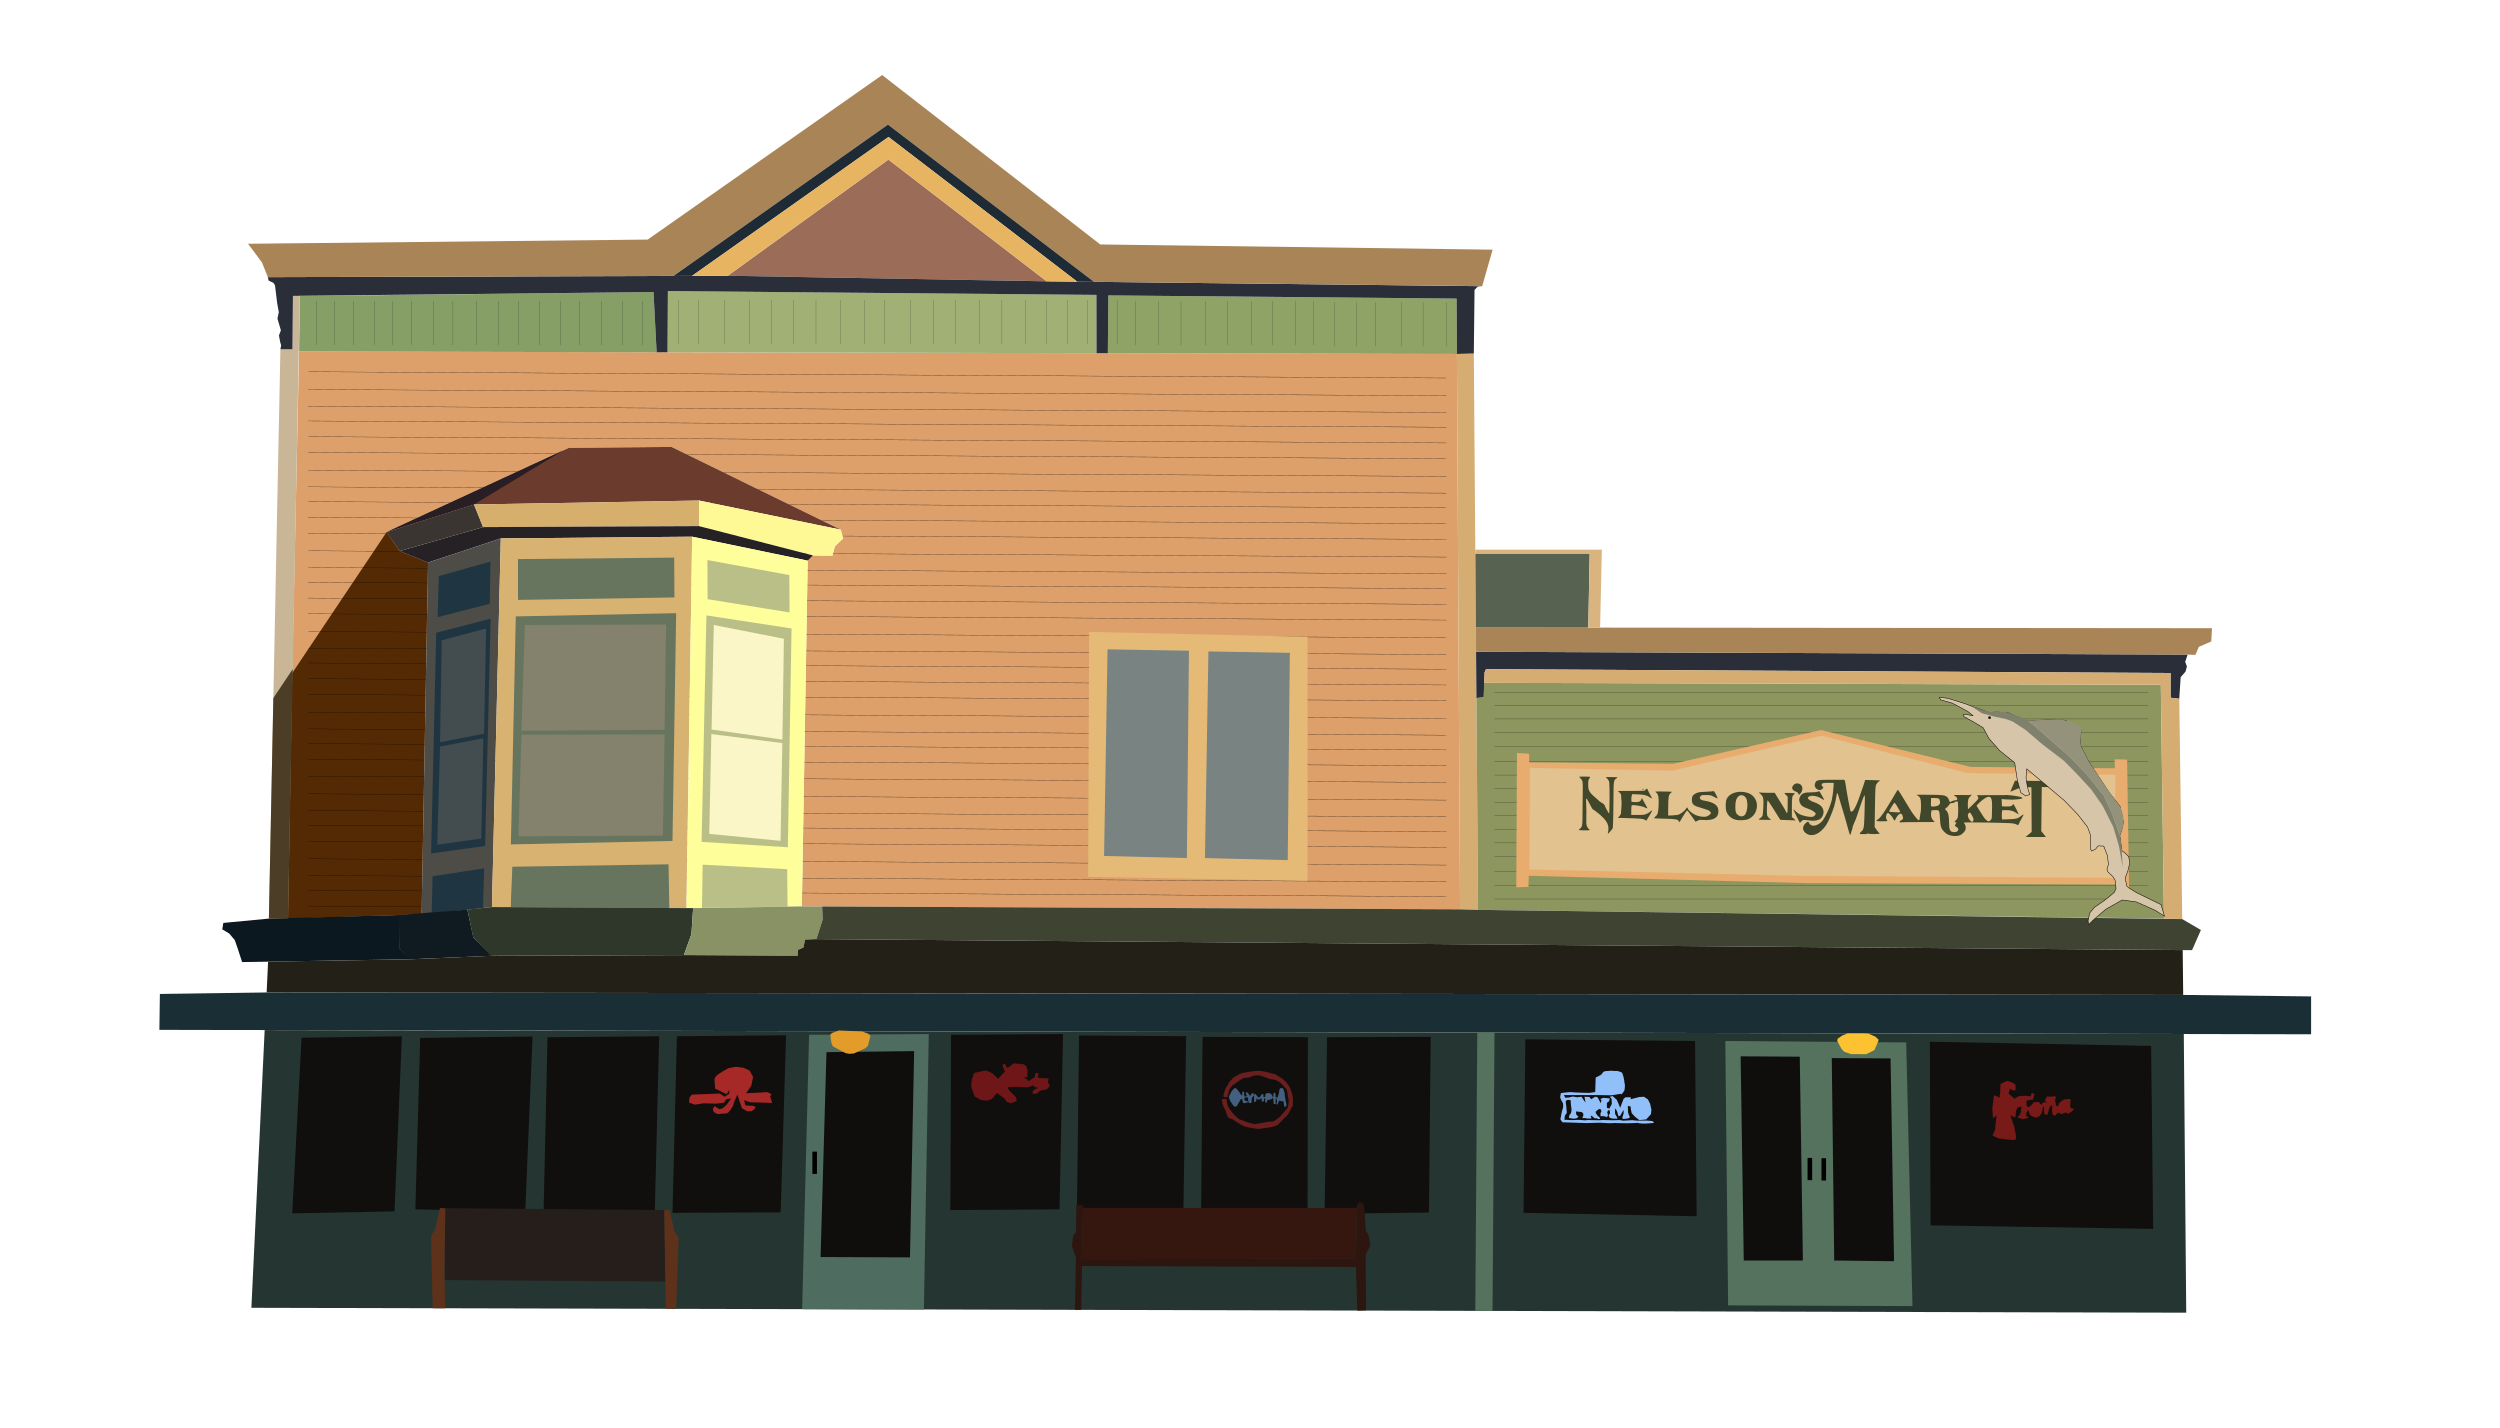 <?xml version="1.0" encoding="UTF-8" standalone="no"?>
<!-- Created with Inkscape (http://www.inkscape.org/) -->

<svg
   xmlns:dc="http://purl.org/dc/elements/1.1/"
   xmlns:cc="http://creativecommons.org/ns#"
   xmlns:rdf="http://www.w3.org/1999/02/22-rdf-syntax-ns#"
   xmlns:svg="http://www.w3.org/2000/svg"
   xmlns="http://www.w3.org/2000/svg"
   xmlns:xlink="http://www.w3.org/1999/xlink"
   xmlns:sodipodi="http://sodipodi.sourceforge.net/DTD/sodipodi-0.dtd"
   xmlns:inkscape="http://www.inkscape.org/namespaces/inkscape"
   id="svg4190"
   version="1.1"
   inkscape:version="0.91 r13725"
   width="5082"
   height="2902.5"
   viewBox="0 0 5082 2902.5"
   sodipodi:docname="buildingcartoon.svg">
  <defs
     id="defs4194" />
  <sodipodi:namedview
     pagecolor="#ffffff"
     bordercolor="#666666"
     borderopacity="1"
     objecttolerance="10"
     gridtolerance="10"
     guidetolerance="10"
     inkscape:pageopacity="0"
     inkscape:pageshadow="2"
     inkscape:window-width="1440"
     inkscape:window-height="856"
     id="namedview4192"
     showgrid="false"
     inkscape:object-paths="true"
     inkscape:object-nodes="true"
     showguides="true"
     inkscape:zoom="0.125"
     inkscape:cx="4204.333"
     inkscape:cy="2596.0308"
     inkscape:window-x="0"
     inkscape:window-y="0"
     inkscape:window-maximized="0"
     inkscape:current-layer="g7530" />
  <g
     inkscape:groupmode="layer"
     id="layer1"
     inkscape:label="cartoon layer"
     style="display:inline;opacity:1" />
  <g
     id="g7530">
    <path
       sodipodi:nodetypes="cccccccccccccccccccc"
       inkscape:connector-curvature="0"
       id="path4266"
       d="m 584,1842.5 24,-1128 2353.657,5.05 L 2968,1848.5 l -1338,-6 11.902,-702.817 10.607,-10.607 39.598,0.707 4.95,-19.092 16.971,-16.263 -4.95,-17.678 L 1365,908.5 l -209,2 -370,171 13,13 13.466,25.737 57.629,23.334 L 857,1858.5 l -271.516,8.796 z"
       style="display:inline;opacity:1;fill:#dda06a;fill-opacity:1;fill-rule:evenodd;stroke:none;stroke-width:1px;stroke-linecap:butt;stroke-linejoin:miter;stroke-opacity:1" />
    <path
       sodipodi:nodetypes="ccccc"
       inkscape:connector-curvature="0"
       id="path4269"
       d="m 608,714.5 1.487,-112.782 718.987,-8.004 6.319,122.346 z"
       style="display:inline;opacity:1;fill:#859f67;fill-opacity:1;fill-rule:evenodd;stroke:none;stroke-width:1px;stroke-linecap:butt;stroke-linejoin:miter;stroke-opacity:1" />
    <path
       sodipodi:nodetypes="ccccc"
       inkscape:connector-curvature="0"
       id="path4272"
       d="m 1357.645,591.675 -0.729,124.432 872.072,1.871 -0.188,-118.525 z"
       style="display:inline;opacity:1;fill:#a1b175;fill-opacity:1;fill-rule:evenodd;stroke:none;stroke-width:1px;stroke-linecap:butt;stroke-linejoin:miter;stroke-opacity:1" />
    <path
       inkscape:connector-curvature="0"
       id="path4274"
       d="m 2253,600.5 -0.997,117.528 709.654,1.523 L 2961,607 Z"
       style="display:inline;opacity:1;fill:#8fa366;fill-opacity:1;fill-rule:evenodd;stroke:none;stroke-width:1px;stroke-linecap:butt;stroke-linejoin:miter;stroke-opacity:1" />
    <path
       inkscape:connector-curvature="0"
       id="path4287"
       d="m 1479.267,560.562 326.683,-236.174 321.734,247.487 z"
       style="display:inline;opacity:1;fill:#9b6d59;fill-opacity:1;fill-rule:evenodd;stroke:none;stroke-width:1px;stroke-linecap:butt;stroke-linejoin:miter;stroke-opacity:1" />
    <path
       inkscape:connector-curvature="0"
       id="path4290"
       d="M 585.484,1867.296 609.487,601.718 595.5,601.5 594.5,710 570,710 546.594,1867.296 Z"
       style="display:inline;opacity:1;fill:#c9b696;fill-opacity:1;fill-rule:evenodd;stroke:none;stroke-width:1px;stroke-linecap:butt;stroke-linejoin:miter;stroke-opacity:1" />
    <path
       inkscape:connector-curvature="0"
       id="path4293"
       d="m 2968,1848.5 36.497,1.118 L 2996,718.5 l -34.343,1.05 z"
       style="display:inline;opacity:1;fill:#d5ac72;fill-opacity:1;fill-rule:evenodd;stroke:none;stroke-width:1px;stroke-linecap:butt;stroke-linejoin:miter;stroke-opacity:1" />
    <path
       inkscape:connector-curvature="0"
       id="path4296"
       d="m 570,710 24.5,0 1,-108.5 732.975,-7.787 6.319,122.346 22.122,0.048 0.729,-124.432 871.156,7.778 0.188,118.525 23.014,0.049 L 2253,600.5 2961,607 2961.657,719.55 2996,718.5 l 1.426,-129.3 6.718,-6.718 8.839,-0.707 -885.298,-9.899 -648.417,-11.314 -934.795,2.828 L 546,570.25 l 10,5 3,4.75 4.5,36.75 3.25,17.75 -2.75,13.25 7,23.75 -4,10.5 2.5,13 2,7 z"
       style="display:inline;opacity:1;fill:#2a2e38;fill-opacity:1;fill-rule:evenodd;stroke:none;stroke-width:1px;stroke-linecap:butt;stroke-linejoin:miter;stroke-opacity:1" />
    <path
       inkscape:connector-curvature="0"
       id="path4299"
       d="m 544.472,563.391 -12.021,-30.052 -28.284,-37.83 812.466,-8.485 476.59,-334.462 443.356,344.361 797.616,10.607 -21.213,74.246 -788.981,-8.822 L 1805,253.25 1369,560.896 Z"
       style="display:inline;opacity:1;fill:#a98457;fill-opacity:1;fill-rule:evenodd;stroke:none;stroke-width:1px;stroke-linecap:butt;stroke-linejoin:miter;stroke-opacity:1" />
    <path
       inkscape:connector-curvature="0"
       id="path4302"
       d="M 1369,560.896 1805,253.25 2224.001,572.953 2189.752,572.57 1806.128,278.427 1406.749,560.782 Z"
       style="display:inline;opacity:1;fill:#1e2b34;fill-opacity:1;fill-rule:evenodd;stroke:none;stroke-width:1px;stroke-linecap:butt;stroke-linejoin:miter;stroke-opacity:1" />
    <path
       inkscape:connector-curvature="0"
       id="path4305"
       d="M 1406.749,560.782 1806.128,278.427 2189.752,572.57 2127.684,571.876 1805.951,324.389 1479.267,560.562 Z"
       style="display:inline;opacity:1;fill:#e7b461;fill-opacity:1;fill-rule:evenodd;stroke:none;stroke-width:1px;stroke-linecap:butt;stroke-linejoin:miter;stroke-opacity:1" />
    <path
       sodipodi:nodetypes="ccccccc"
       inkscape:connector-curvature="0"
       id="path4308"
       d="M 3017.109,1388.093 3016,1417 l -14.738,1.983 3.235,430.635 1394.415,17.678 L 4392.5,1392 Z"
       style="display:inline;opacity:1;fill:#8d965e;fill-opacity:1;fill-rule:evenodd;stroke:none;stroke-width:1px;stroke-linecap:butt;stroke-linejoin:miter;stroke-opacity:1" />
    <path
       inkscape:connector-curvature="0"
       id="path4311"
       d="M 3001.262,1418.983 3016,1417 l 1.932,-50.336 2.829,-6.364 1391.586,7.778 0,50.205 17.678,2.121 2.828,-43.841 9.899,-11.314 2.828,-10.607 -3.535,-9.192 4.95,-14.849 -1446.439,-5.654 z"
       style="display:inline;opacity:1;fill:#2a2e38;fill-opacity:1;fill-rule:evenodd;stroke:none;stroke-width:1px;stroke-linecap:butt;stroke-linejoin:miter;stroke-opacity:1" />
    <path
       sodipodi:nodetypes="cccccccc"
       inkscape:connector-curvature="0"
       id="path4316"
       d="m 3000.555,1324.948 1446.439,5.654 15.849,0.642 7.05,-16.399 25.121,-10.828 1.536,-27 -1496.366,-1.427 z"
       style="display:inline;opacity:1;fill:#a98457;fill-opacity:1;fill-rule:evenodd;stroke:none;stroke-width:1px;stroke-linecap:butt;stroke-linejoin:miter;stroke-opacity:1" />
    <path
       inkscape:connector-curvature="0"
       id="path4314"
       d="m 3017.109,1388.093 0.822,-21.429 2.829,-6.364 1391.586,7.778 0,50.205 17.678,2.121 6.01,447.952 -37.123,-1.061 L 4392.5,1392 Z"
       style="display:inline;opacity:1;fill:#d5ac72;fill-opacity:1;fill-rule:evenodd;stroke:none;stroke-width:1px;stroke-linecap:butt;stroke-linejoin:miter;stroke-opacity:1" />
    <path
       inkscape:connector-curvature="0"
       id="path4320"
       d="m 3000.185,1275.589 228.465,0.218 2.828,-150.619 -232.423,0.01 z"
       style="display:inline;opacity:1;fill:#586250;fill-opacity:1;fill-rule:evenodd;stroke:none;stroke-width:1px;stroke-linecap:butt;stroke-linejoin:miter;stroke-opacity:1" />
    <path
       inkscape:connector-curvature="0"
       id="path4322"
       d="m 2999.055,1125.197 232.423,-0.01 -2.828,150.619 24.041,0.023 3.535,-158.421 -257.23,-0.01 z"
       style="display:inline;opacity:1;fill:#dab47f;fill-opacity:1;fill-rule:evenodd;stroke:none;stroke-width:1px;stroke-linecap:butt;stroke-linejoin:miter;stroke-opacity:1" />
    <path
       inkscape:connector-curvature="0"
       id="path4335"
       d="M 626.497,755.724 2940.15,768.452 Z"
       style="display:inline;opacity:1;fill:none;fill-rule:evenodd;stroke:#000000;stroke-width:0.5;stroke-linecap:butt;stroke-linejoin:miter;stroke-miterlimit:4;stroke-dasharray:none;stroke-opacity:1" />
    <path
       style="display:inline;opacity:1;fill:none;fill-rule:evenodd;stroke:#000000;stroke-width:0.5;stroke-linecap:butt;stroke-linejoin:miter;stroke-miterlimit:4;stroke-dasharray:none;stroke-opacity:1"
       d="M 626.497,791.724 2940.15,804.452 Z"
       id="path4337"
       inkscape:connector-curvature="0" />
    <path
       inkscape:connector-curvature="0"
       id="path4339"
       d="M 626.497,825.724 2940.15,838.452 Z"
       style="display:inline;opacity:1;fill:none;fill-rule:evenodd;stroke:#000000;stroke-width:0.5;stroke-linecap:butt;stroke-linejoin:miter;stroke-miterlimit:4;stroke-dasharray:none;stroke-opacity:1" />
    <use
       height="100%"
       width="100%"
       transform="translate(0,30)"
       id="use4341"
       xlink:href="#path4339"
       y="0"
       x="0"
       style="display:inline;opacity:1" />
    <use
       height="100%"
       width="100%"
       transform="translate(0,32)"
       id="use4343"
       xlink:href="#use4341"
       y="0"
       x="0"
       style="display:inline;opacity:1" />
    <use
       height="100%"
       width="100%"
       transform="translate(0,164)"
       id="use4345"
       xlink:href="#path4335"
       y="0"
       x="0"
       style="display:inline;opacity:1" />
    <use
       height="100%"
       width="100%"
       transform="translate(0,164)"
       id="use4347"
       xlink:href="#path4337"
       y="0"
       x="0"
       style="display:inline;opacity:1" />
    <use
       height="100%"
       width="100%"
       transform="translate(0,164)"
       id="use4349"
       xlink:href="#path4339"
       y="0"
       x="0"
       style="display:inline;opacity:1" />
    <use
       height="100%"
       width="100%"
       transform="translate(0,164)"
       id="use4351"
       xlink:href="#use4341"
       y="0"
       x="0"
       style="display:inline;opacity:1" />
    <use
       height="100%"
       width="100%"
       transform="translate(0,164)"
       id="use4353"
       xlink:href="#use4343"
       y="0"
       x="0"
       style="display:inline;opacity:1" />
    <use
       x="0"
       y="0"
       xlink:href="#path4335"
       id="use4355"
       transform="translate(0,328)"
       width="100%"
       height="100%"
       style="display:inline;opacity:1" />
    <path
       style="fill:#542a05;fill-rule:evenodd;stroke:none;stroke-width:1px;stroke-linecap:butt;stroke-linejoin:miter;stroke-opacity:1;fill-opacity:1"
       d="M 786,1081.5 594.094,1368.096 585.484,1867.296 857,1858.5 l 13.095,-714.928 -57.629,-23.334 z"
       id="path4334"
       inkscape:connector-curvature="0" />
    <use
       x="0"
       y="0"
       xlink:href="#path4337"
       id="use4357"
       transform="translate(0,328)"
       width="100%"
       height="100%"
       style="display:inline;opacity:1" />
    <use
       x="0"
       y="0"
       xlink:href="#path4339"
       id="use4359"
       transform="translate(0,328)"
       width="100%"
       height="100%"
       style="display:inline;opacity:1" />
    <use
       x="0"
       y="0"
       xlink:href="#use4341"
       id="use4361"
       transform="translate(0,328)"
       width="100%"
       height="100%"
       style="display:inline;opacity:1" />
    <use
       x="0"
       y="0"
       xlink:href="#use4343"
       id="use4363"
       transform="translate(0,328)"
       width="100%"
       height="100%"
       style="display:inline;opacity:1" />
    <use
       height="100%"
       width="100%"
       transform="translate(0,492)"
       id="use4365"
       xlink:href="#path4335"
       y="0"
       x="0"
       style="display:inline;opacity:1" />
    <use
       height="100%"
       width="100%"
       transform="translate(0,492)"
       id="use4367"
       xlink:href="#path4337"
       y="0"
       x="0"
       style="display:inline;opacity:1" />
    <use
       height="100%"
       width="100%"
       transform="translate(0,492)"
       id="use4369"
       xlink:href="#path4339"
       y="0"
       x="0"
       style="display:inline;opacity:1" />
    <use
       height="100%"
       width="100%"
       transform="translate(0,492)"
       id="use4371"
       xlink:href="#use4341"
       y="0"
       x="0"
       style="display:inline;opacity:1" />
    <use
       height="100%"
       width="100%"
       transform="translate(0,492)"
       id="use4373"
       xlink:href="#use4343"
       y="0"
       x="0"
       style="display:inline;opacity:1" />
    <use
       x="0"
       y="0"
       xlink:href="#path4335"
       id="use4375"
       transform="translate(0,656)"
       width="100%"
       height="100%"
       style="display:inline;opacity:1" />
    <use
       x="0"
       y="0"
       xlink:href="#path4337"
       id="use4377"
       transform="translate(0,656)"
       width="100%"
       height="100%"
       style="display:inline;opacity:1" />
    <use
       x="0"
       y="0"
       xlink:href="#path4339"
       id="use4379"
       transform="translate(0,656)"
       width="100%"
       height="100%"
       style="display:inline;opacity:1" />
    <use
       x="0"
       y="0"
       xlink:href="#use4341"
       id="use4381"
       transform="translate(0,656)"
       width="100%"
       height="100%"
       style="display:inline;opacity:1" />
    <use
       x="0"
       y="0"
       xlink:href="#use4343"
       id="use4383"
       transform="translate(0,656)"
       width="100%"
       height="100%"
       style="display:inline;opacity:1" />
    <use
       height="100%"
       width="100%"
       transform="translate(0,822)"
       id="use4385"
       xlink:href="#path4335"
       y="0"
       x="0"
       style="display:inline;opacity:1" />
    <use
       height="100%"
       width="100%"
       transform="translate(0,822)"
       id="use4387"
       xlink:href="#path4337"
       y="0"
       x="0"
       style="display:inline;opacity:1" />
    <use
       height="100%"
       width="100%"
       transform="translate(0,822)"
       id="use4389"
       xlink:href="#path4339"
       y="0"
       x="0"
       style="display:inline;opacity:1" />
    <use
       height="100%"
       width="100%"
       transform="translate(0,822)"
       id="use4391"
       xlink:href="#use4341"
       y="0"
       x="0"
       style="display:inline;opacity:1" />
    <use
       height="100%"
       width="100%"
       transform="translate(0,822)"
       id="use4393"
       xlink:href="#use4343"
       y="0"
       x="0"
       style="display:inline;opacity:1" />
    <use
       x="0"
       y="0"
       xlink:href="#path4337"
       id="use4397"
       transform="translate(0,954.1)"
       width="100%"
       height="100%"
       style="display:inline;opacity:1" />
    <use
       x="0"
       y="0"
       xlink:href="#path4339"
       id="use4399"
       transform="translate(0,954.1)"
       width="100%"
       height="100%"
       style="display:inline;opacity:1" />
    <use
       x="0"
       y="0"
       xlink:href="#use4341"
       id="use4401"
       transform="translate(0,954.1)"
       width="100%"
       height="100%"
       style="display:inline;opacity:1" />
    <use
       x="0"
       y="0"
       xlink:href="#use4343"
       id="use4403"
       transform="translate(0,954.1)"
       width="100%"
       height="100%"
       style="display:inline;opacity:1" />
    <path
       inkscape:connector-curvature="0"
       id="path4278"
       d="m 2214,1284.5 -2,498 446,8 0,-496 z"
       style="display:inline;opacity:1;fill:#e4ba76;fill-opacity:1;fill-rule:evenodd;stroke:none;stroke-width:1px;stroke-linecap:butt;stroke-linejoin:miter;stroke-opacity:1" />
    <path
       inkscape:connector-curvature="0"
       id="path4281"
       d="m 2251.428,1319.995 -7.071,420.022 168.291,4.243 4.243,-421.436 z"
       style="display:inline;opacity:1;fill:#788382;fill-opacity:1;fill-rule:evenodd;stroke:none;stroke-width:1px;stroke-linecap:butt;stroke-linejoin:miter;stroke-opacity:1" />
    <path
       style="display:inline;opacity:1;fill:#788382;fill-opacity:1;fill-rule:evenodd;stroke:none;stroke-width:1px;stroke-linecap:butt;stroke-linejoin:miter;stroke-opacity:1"
       d="m 2456.489,1324.238 -7.071,420.022 168.291,4.243 4.243,-421.436 z"
       id="path4283"
       inkscape:connector-curvature="0" />
    <path
       sodipodi:nodetypes="ccccccc"
       inkscape:connector-curvature="0"
       id="path4330"
       d="m 786,1081.5 177.5,-56 457.5,-8 288.077,59.25 L 1365,908.5 l -209,2 z"
       style="display:inline;opacity:1;fill:#6b3c2d;fill-opacity:1;fill-rule:evenodd;stroke:none;stroke-width:1px;stroke-linecap:butt;stroke-linejoin:miter;stroke-opacity:1" />
    <path
       inkscape:connector-curvature="0"
       id="path4333"
       d="M 963.5,1025.5 1145.063,915.555 786,1081.5 Z"
       style="display:inline;opacity:1;fill:#281e23;fill-opacity:1;fill-rule:evenodd;stroke:none;stroke-width:1px;stroke-linecap:butt;stroke-linejoin:miter;stroke-opacity:1" />
    <path
       inkscape:connector-curvature="0"
       id="path4405"
       d="m 786,1081.5 26.466,38.737 L 982,1071.5 l -18.5,-46 z"
       style="display:inline;opacity:1;fill:#3a3531;fill-opacity:1;fill-rule:evenodd;stroke:none;stroke-width:1px;stroke-linecap:butt;stroke-linejoin:miter;stroke-opacity:1" />
    <path
       inkscape:connector-curvature="0"
       id="path4407"
       d="m 963.5,1025.5 18.5,46 439,-2 0,-52 z"
       style="display:inline;opacity:1;fill:#d6af6c;fill-opacity:1;fill-rule:evenodd;stroke:none;stroke-width:1px;stroke-linecap:butt;stroke-linejoin:miter;stroke-opacity:1" />
    <path
       inkscape:connector-curvature="0"
       id="path4409"
       d="m 1421,1017.5 288.077,59.25 4.95,17.678 -8.216,7.874 -8.754,8.389 -4.95,19.092 -39.598,-0.707 L 1421,1069.5 Z"
       style="display:inline;opacity:1;fill:#fef895;fill-opacity:1;fill-rule:evenodd;stroke:none;stroke-width:1px;stroke-linecap:butt;stroke-linejoin:miter;stroke-opacity:1" />
    <path
       inkscape:connector-curvature="0"
       id="path4411"
       d="m 812.466,1120.237 57.629,23.334 L 1018,1094.5 l 389,-3.5 234.902,48.683 10.607,-10.607 L 1421,1069.5 l -439,2 z"
       style="display:inline;opacity:1;fill:#262124;fill-opacity:1;fill-rule:evenodd;stroke:none;stroke-width:1px;stroke-linecap:butt;stroke-linejoin:miter;stroke-opacity:1" />
    <path
       inkscape:connector-curvature="0"
       id="path4417"
       d="M 870.095,1143.572 857,1858.5 999.999,1843.879 1018,1094.5 Z"
       style="display:inline;opacity:1;fill:#4e4c47;fill-opacity:1;fill-rule:evenodd;stroke:none;stroke-width:1px;stroke-linecap:butt;stroke-linejoin:miter;stroke-opacity:1" />
    <path
       inkscape:connector-curvature="0"
       id="path4419"
       d="m 892.015,1171.149 -2.475,83.439 106.066,-27.224 1.414,-85.913 z"
       style="display:inline;opacity:1;fill:#1f3642;fill-opacity:1;fill-rule:evenodd;stroke:none;stroke-width:1px;stroke-linecap:butt;stroke-linejoin:miter;stroke-opacity:1" />
    <path
       inkscape:connector-curvature="0"
       id="path4421"
       d="m 886.712,1286.231 -10.43,448.659 109.955,-15.203 11.137,-462.094 z"
       style="display:inline;opacity:1;fill:#1f3642;fill-opacity:1;fill-rule:evenodd;stroke:none;stroke-width:1px;stroke-linecap:butt;stroke-linejoin:miter;stroke-opacity:1" />
    <path
       inkscape:connector-curvature="0"
       id="path4423"
       d="m 877.455,1856.409 1.851,-75.194 104.987,-16.096 -2.546,80.626 z"
       style="display:inline;opacity:1;fill:#1f3642;fill-opacity:1;fill-rule:evenodd;stroke:none;stroke-width:1px;stroke-linecap:butt;stroke-linejoin:miter;stroke-opacity:1" />
    <path
       inkscape:connector-curvature="0"
       id="path4428"
       d="m 898.026,1301.61 -3.536,207.182 89.449,-17.324 4.243,-213.9 z"
       style="display:inline;opacity:1;fill:#434c4e;fill-opacity:1;fill-rule:evenodd;stroke:none;stroke-width:1px;stroke-linecap:butt;stroke-linejoin:miter;stroke-opacity:1" />
    <path
       inkscape:connector-curvature="0"
       id="path4430"
       d="m 894.49,1517.631 -5.657,199.404 89.449,-12.374 4.243,-204 z"
       style="display:inline;opacity:1;fill:#434c4e;fill-opacity:1;fill-rule:evenodd;stroke:none;stroke-width:1px;stroke-linecap:butt;stroke-linejoin:miter;stroke-opacity:1" />
    <path
       inkscape:connector-curvature="0"
       id="path4434"
       d="m 1018,1094.5 389,-3.5 -11.525,740.94 0.273,14.115 -395.75,-2.177 z"
       style="display:inline;opacity:1;fill:#d8b271;fill-opacity:1;fill-rule:evenodd;stroke:none;stroke-width:1px;stroke-linecap:butt;stroke-linejoin:miter;stroke-opacity:1" />
    <path
       inkscape:connector-curvature="0"
       id="path4437"
       d="m 1053,1136.5 0,83 318,-5 -0.5,-81 z"
       style="display:inline;opacity:1;fill:#67755e;fill-opacity:1;fill-rule:evenodd;stroke:none;stroke-width:1px;stroke-linecap:butt;stroke-linejoin:miter;stroke-opacity:1" />
    <path
       inkscape:connector-curvature="0"
       id="path4439"
       d="m 1048.5,1253 -10,463.5 328.5,-7 7.5,-463 z"
       style="display:inline;opacity:1;fill:#67755e;fill-opacity:1;fill-rule:evenodd;stroke:none;stroke-width:1px;stroke-linecap:butt;stroke-linejoin:miter;stroke-opacity:1" />
    <path
       sodipodi:nodetypes="ccccc"
       inkscape:connector-curvature="0"
       id="path4441"
       d="m 1041.375,1761.875 c -0.412,26.002 -2.875,56.208 -2.875,82.215 l 322.125,1.772 L 1359,1757 Z"
       style="display:inline;opacity:1;fill:#67755e;fill-opacity:1;fill-rule:evenodd;stroke:none;stroke-width:1px;stroke-linecap:butt;stroke-linejoin:miter;stroke-opacity:1" />
    <path
       inkscape:connector-curvature="0"
       id="path4446"
       d="m 1067,1270.5 -7,215 291,-2 3,-214 z"
       style="display:inline;opacity:1;fill:#84826d;fill-opacity:1;fill-rule:evenodd;stroke:none;stroke-width:1px;stroke-linecap:butt;stroke-linejoin:miter;stroke-opacity:1" />
    <path
       inkscape:connector-curvature="0"
       id="path4448"
       d="m 1060,1493.5 -6,206.5 293.5,-1.5 3.5,-205.5 z"
       style="display:inline;opacity:1;fill:#84826d;fill-opacity:1;fill-rule:evenodd;stroke:none;stroke-width:1px;stroke-linecap:butt;stroke-linejoin:miter;stroke-opacity:1" />
    <path
       inkscape:connector-curvature="0"
       id="path4452"
       d="M 1395.748,1846.056 1630,1842.5 1641.902,1139.683 1407,1091 Z"
       style="display:inline;opacity:1;fill:#fefe9a;fill-opacity:1;fill-rule:evenodd;stroke:none;stroke-width:1px;stroke-linecap:butt;stroke-linejoin:miter;stroke-opacity:1" />
    <path
       inkscape:connector-curvature="0"
       id="path4455"
       d="m 1438,1138.5 0.5,79.5 166.5,27 -0.5,-76 z"
       style="display:inline;opacity:1;fill:#babf87;fill-opacity:1;fill-rule:evenodd;stroke:none;stroke-width:1px;stroke-linecap:butt;stroke-linejoin:miter;stroke-opacity:1" />
    <path
       inkscape:connector-curvature="0"
       id="path4457"
       d="m 1436,1251 -9.766,460.379 175.363,10.96 7.425,-444.77 z"
       style="display:inline;opacity:1;fill:#babf87;fill-opacity:1;fill-rule:evenodd;stroke:none;stroke-width:1px;stroke-linecap:butt;stroke-linejoin:miter;stroke-opacity:1" />
    <path
       sodipodi:nodetypes="ccccc"
       inkscape:connector-curvature="0"
       id="path4468"
       d="m 1428.356,1757.694 171.827,9.192 0.724,76.055 -173.919,2.64 z"
       style="display:inline;opacity:1;fill:#babf87;fill-opacity:1;fill-rule:evenodd;stroke:none;stroke-width:1px;stroke-linecap:butt;stroke-linejoin:miter;stroke-opacity:1" />
    <path
       inkscape:connector-curvature="0"
       id="path4477"
       d="m 453.963,1876.134 92.631,-8.839 266.404,-7.37 -1.239,66.767 22.627,23.335 -342.24,5.657 -9.192,-28.284 -5.657,-16.263 -11.314,-13.435 -14.142,-8.485 z"
       style="display:inline;opacity:1;fill:#0c1820;fill-opacity:1;fill-rule:evenodd;stroke:none;stroke-width:1px;stroke-linecap:butt;stroke-linejoin:miter;stroke-opacity:1" />
    <path
       inkscape:connector-curvature="0"
       id="path4479"
       d="m 1000.202,1942.947 -37.968,-37.573 -12.093,-56.398 -139.098,11.012 0.34,66.86 20.682,23.217 z"
       style="display:inline;opacity:1;fill:#101a21;fill-opacity:1;fill-rule:evenodd;stroke:none;stroke-width:1px;stroke-linecap:butt;stroke-linejoin:miter;stroke-opacity:1"
       sodipodi:nodetypes="ccccccc" />
    <path
       sodipodi:nodetypes="cccccccc"
       inkscape:connector-curvature="0"
       id="path4481"
       d="m 950.141,1848.976 49.857,-5.098 409.006,2.25 -3.505,52.871 -15.268,42.51 -392.505,1.446 -36.062,-38.184 z"
       style="display:inline;opacity:1;fill:#2f372a;fill-opacity:1;fill-rule:evenodd;stroke:none;stroke-width:1px;stroke-linecap:butt;stroke-linejoin:miter;stroke-opacity:1" />
    <path
       sodipodi:nodetypes="cccccccccccc"
       inkscape:connector-curvature="0"
       id="path4483"
       d="M 1409.005,1846.129 1630,1842.5 l 41.247,0.185 1.003,26.565 -12.75,39.75 -23,1 -3.096,15.86 L 1622,1931 l -0.5,12 -231.268,-1.49 L 1405.5,1899 Z"
       style="display:inline;opacity:1;fill:#889264;fill-opacity:1;fill-rule:evenodd;stroke:none;stroke-width:1px;stroke-linecap:butt;stroke-linejoin:miter;stroke-opacity:1" />
    <path
       inkscape:connector-curvature="0"
       id="path4485"
       d="M 1671.247,1842.685 2968,1848.5 l 36.497,1.118 1431.538,18.738 37.966,22.144 -18,41 -2796.5,-22.5 12.75,-39.75 z"
       style="display:inline;opacity:1;fill:#3e4332;fill-opacity:1;fill-rule:evenodd;stroke:none;stroke-width:1px;stroke-linecap:butt;stroke-linejoin:miter;stroke-opacity:1" />
    <path
       sodipodi:nodetypes="ccccccccccccc"
       inkscape:connector-curvature="0"
       id="path4487"
       d="m 544.989,1954.811 289.397,-4.783 163.342,-7.071 392.505,-1.446 231.268,1.49 0.5,-12 11.404,-5.14 3.096,-15.86 23,-1 2777.493,22.347 1.007,91.153 -3896,-5 z"
       style="display:inline;opacity:1;fill:#232018;fill-opacity:1;fill-rule:evenodd;stroke:none;stroke-width:1px;stroke-linecap:butt;stroke-linejoin:miter;stroke-opacity:1" />
    <path
       inkscape:connector-curvature="0"
       id="path4489"
       d="m 325,2020.5 -1,73 4374,9 0,-77 -260,-3 -3896,-5 z"
       style="display:inline;opacity:1;fill:#1a2e35;fill-opacity:1;fill-rule:evenodd;stroke:none;stroke-width:1px;stroke-linecap:butt;stroke-linejoin:miter;stroke-opacity:1" />
    <path
       inkscape:connector-curvature="0"
       id="path4473"
       d="M 1450.983,1270.497 1446.5,1483 l 144,20.5 3,-205 z"
       style="display:inline;opacity:1;fill:#faf6c7;fill-opacity:1;fill-rule:evenodd;stroke:none;stroke-width:1px;stroke-linecap:butt;stroke-linejoin:miter;stroke-opacity:1" />
    <path
       inkscape:connector-curvature="0"
       id="path4475"
       d="m 1446.033,1492.176 -4.243,202.94 144.957,14.142 3.536,-198.697 z"
       style="display:inline;opacity:1;fill:#faf6c7;fill-opacity:1;fill-rule:evenodd;stroke:none;stroke-width:1px;stroke-linecap:butt;stroke-linejoin:miter;stroke-opacity:1" />
    <path
       inkscape:connector-curvature="0"
       id="path4491"
       d="M 538.005,2093.94 511,2658.5 l 3933.166,9.948 -4.945,-566.48 z"
       style="display:inline;opacity:1;fill:#253632;fill-opacity:1;fill-rule:evenodd;stroke:none;stroke-width:1px;stroke-linecap:butt;stroke-linejoin:miter;stroke-opacity:1" />
    <path
       inkscape:connector-curvature="0"
       id="path4579"
       d="m 594,2466.5 19,-357 204,-3 -15,356 z"
       style="display:inline;opacity:1;fill:#110f0d;fill-opacity:1;fill-rule:evenodd;stroke:none;stroke-width:1px;stroke-linecap:butt;stroke-linejoin:miter;stroke-opacity:1" />
    <path
       inkscape:connector-curvature="0"
       id="path4581"
       d="m 844.285,2458.437 9.899,-348.604 228.396,-2.828 -14.849,355.675 z"
       style="display:inline;opacity:1;fill:#110f0d;fill-opacity:1;fill-rule:evenodd;stroke:none;stroke-width:1px;stroke-linecap:butt;stroke-linejoin:miter;stroke-opacity:1" />
    <path
       inkscape:connector-curvature="0"
       id="path4583"
       d="m 1105,2462.5 8,-354 227,-2 -9,361 z"
       style="display:inline;opacity:1;fill:#110f0d;fill-opacity:1;fill-rule:evenodd;stroke:none;stroke-width:1px;stroke-linecap:butt;stroke-linejoin:miter;stroke-opacity:1" />
    <path
       inkscape:connector-curvature="0"
       id="path4585"
       d="m 1367,2465.5 9,-359 222,-2 -11,360 z"
       style="display:inline;opacity:1;fill:#110f0d;fill-opacity:1;fill-rule:evenodd;stroke:none;stroke-width:1px;stroke-linecap:butt;stroke-linejoin:miter;stroke-opacity:1" />
    <path
       sodipodi:nodetypes="ccccc"
       inkscape:connector-curvature="0"
       id="path4587"
       d="m 1630.576,2661.332 14.155,-557.862 243.245,-1.414 -9.903,559.903 z"
       style="display:inline;opacity:1;fill:#4f6c60;fill-opacity:1;fill-rule:evenodd;stroke:none;stroke-width:1px;stroke-linecap:butt;stroke-linejoin:miter;stroke-opacity:1" />
    <path
       inkscape:connector-curvature="0"
       id="path4589"
       d="m 1931.816,2459.851 1.414,-356.382 227.688,-1.414 -7.071,356.382 z"
       style="display:inline;opacity:1;fill:#110f0d;fill-opacity:1;fill-rule:evenodd;stroke:none;stroke-width:1px;stroke-linecap:butt;stroke-linejoin:miter;stroke-opacity:1" />
    <path
       inkscape:connector-curvature="0"
       id="path4591"
       d="m 2189.203,2461.265 4.243,-356.382 217.789,1.414 -5.657,357.796 z"
       style="display:inline;opacity:1;fill:#110f0d;fill-opacity:1;fill-rule:evenodd;stroke:none;stroke-width:1px;stroke-linecap:butt;stroke-linejoin:miter;stroke-opacity:1" />
    <path
       inkscape:connector-curvature="0"
       id="path4593"
       d="m 2441.64,2466.215 2.828,-358.503 214.253,0.707 -0.707,359.917 z"
       style="display:inline;opacity:1;fill:#110f0d;fill-opacity:1;fill-rule:evenodd;stroke:none;stroke-width:1px;stroke-linecap:butt;stroke-linejoin:miter;stroke-opacity:1" />
    <path
       inkscape:connector-curvature="0"
       id="path4595"
       d="m 2692.663,2467.629 4.95,-359.21 210.718,-0.707 -3.535,357.089 z"
       style="display:inline;opacity:1;fill:#110f0d;fill-opacity:1;fill-rule:evenodd;stroke:none;stroke-width:1px;stroke-linecap:butt;stroke-linejoin:miter;stroke-opacity:1" />
    <path
       inkscape:connector-curvature="0"
       id="path4597"
       d="m 3097,2465.5 352,7 -3.269,-356.303 -345.068,-3.536 z"
       style="display:inline;opacity:1;fill:#110f0d;fill-opacity:1;fill-rule:evenodd;stroke:none;stroke-width:1px;stroke-linecap:butt;stroke-linejoin:miter;stroke-opacity:1" />
    <path
       inkscape:connector-curvature="0"
       id="path4599"
       d="m 3507.25,2116.197 367.696,2.828 12.728,535.987 -374.767,-1.414 z"
       style="display:inline;opacity:1;fill:#54725e;fill-opacity:1;fill-rule:evenodd;stroke:none;stroke-width:1px;stroke-linecap:butt;stroke-linejoin:miter;stroke-opacity:1" />
    <path
       sodipodi:nodetypes="ccccc"
       inkscape:connector-curvature="0"
       id="path4601"
       d="m 3923.028,2117.611 1.414,373.352 452.548,7.071 -4.243,-371.938 z"
       style="display:inline;opacity:1;fill:#110f0d;fill-opacity:1;fill-rule:evenodd;stroke:none;stroke-width:1px;stroke-linecap:butt;stroke-linejoin:miter;stroke-opacity:1" />
    <path
       inkscape:connector-curvature="0"
       id="path4603"
       d="m 3038,1407.5 1329,0 z"
       style="display:inline;opacity:1;fill:none;fill-rule:evenodd;stroke:#000000;stroke-width:0.4;stroke-linecap:butt;stroke-linejoin:miter;stroke-miterlimit:4;stroke-dasharray:none;stroke-opacity:1" />
    <path
       inkscape:connector-curvature="0"
       id="path4607"
       d="m 3038,1433.5 1329,0 z"
       style="display:inline;opacity:1;fill:none;fill-rule:evenodd;stroke:#000000;stroke-width:0.4;stroke-linecap:butt;stroke-linejoin:miter;stroke-miterlimit:4;stroke-dasharray:none;stroke-opacity:1" />
    <path
       style="display:inline;opacity:1;fill:none;fill-rule:evenodd;stroke:#000000;stroke-width:0.4;stroke-linecap:butt;stroke-linejoin:miter;stroke-miterlimit:4;stroke-dasharray:none;stroke-opacity:1"
       d="m 3038,1461.5 1329,0 z"
       id="path4609"
       inkscape:connector-curvature="0" />
    <path
       inkscape:connector-curvature="0"
       id="path4611"
       d="m 3038,1489.5 1329,0 z"
       style="display:inline;opacity:1;fill:none;fill-rule:evenodd;stroke:#000000;stroke-width:0.4;stroke-linecap:butt;stroke-linejoin:miter;stroke-miterlimit:4;stroke-dasharray:none;stroke-opacity:1" />
    <path
       style="display:inline;opacity:1;fill:none;fill-rule:evenodd;stroke:#000000;stroke-width:0.4;stroke-linecap:butt;stroke-linejoin:miter;stroke-miterlimit:4;stroke-dasharray:none;stroke-opacity:1"
       d="m 3038,1517.5 1329,0 z"
       id="path4613"
       inkscape:connector-curvature="0" />
    <path
       inkscape:connector-curvature="0"
       id="path4615"
       d="m 3038,1547.5 1329,0 z"
       style="display:inline;opacity:1;fill:none;fill-rule:evenodd;stroke:#000000;stroke-width:0.4;stroke-linecap:butt;stroke-linejoin:miter;stroke-miterlimit:4;stroke-dasharray:none;stroke-opacity:1" />
    <path
       style="display:inline;opacity:1;fill:none;fill-rule:evenodd;stroke:#000000;stroke-width:0.4;stroke-linecap:butt;stroke-linejoin:miter;stroke-miterlimit:4;stroke-dasharray:none;stroke-opacity:1"
       d="m 3038,1575.5 1329,0 z"
       id="path4617"
       inkscape:connector-curvature="0" />
    <path
       inkscape:connector-curvature="0"
       id="path4619"
       d="m 3038,1603.5 1329,0 z"
       style="display:inline;opacity:1;fill:none;fill-rule:evenodd;stroke:#000000;stroke-width:0.4;stroke-linecap:butt;stroke-linejoin:miter;stroke-miterlimit:4;stroke-dasharray:none;stroke-opacity:1" />
    <path
       style="display:inline;opacity:1;fill:none;fill-rule:evenodd;stroke:#000000;stroke-width:0.4;stroke-linecap:butt;stroke-linejoin:miter;stroke-miterlimit:4;stroke-dasharray:none;stroke-opacity:1"
       d="m 3038,1631.5 1329,0 z"
       id="path4623"
       inkscape:connector-curvature="0" />
    <path
       style="display:inline;opacity:1;fill:none;fill-rule:evenodd;stroke:#000000;stroke-width:0.4;stroke-linecap:butt;stroke-linejoin:miter;stroke-miterlimit:4;stroke-dasharray:none;stroke-opacity:1"
       d="m 3038,1657.5 1329,0 z"
       id="path4625"
       inkscape:connector-curvature="0" />
    <path
       inkscape:connector-curvature="0"
       id="path4627"
       d="m 3038,1685.5 1329,0 z"
       style="display:inline;opacity:1;fill:none;fill-rule:evenodd;stroke:#000000;stroke-width:0.4;stroke-linecap:butt;stroke-linejoin:miter;stroke-miterlimit:4;stroke-dasharray:none;stroke-opacity:1" />
    <path
       style="display:inline;opacity:1;fill:none;fill-rule:evenodd;stroke:#000000;stroke-width:0.4;stroke-linecap:butt;stroke-linejoin:miter;stroke-miterlimit:4;stroke-dasharray:none;stroke-opacity:1"
       d="m 3038,1713.5 1329,0 z"
       id="path4629"
       inkscape:connector-curvature="0" />
    <path
       inkscape:connector-curvature="0"
       id="path4631"
       d="m 3038,1741.5 1329,0 z"
       style="display:inline;opacity:1;fill:none;fill-rule:evenodd;stroke:#000000;stroke-width:0.4;stroke-linecap:butt;stroke-linejoin:miter;stroke-miterlimit:4;stroke-dasharray:none;stroke-opacity:1" />
    <path
       style="display:inline;opacity:1;fill:none;fill-rule:evenodd;stroke:#000000;stroke-width:0.4;stroke-linecap:butt;stroke-linejoin:miter;stroke-miterlimit:4;stroke-dasharray:none;stroke-opacity:1"
       d="m 3038,1771.5 1329,0 z"
       id="path4633"
       inkscape:connector-curvature="0" />
    <path
       inkscape:connector-curvature="0"
       id="path4635"
       d="m 3038,1799.5 1329,0 z"
       style="display:inline;opacity:1;fill:none;fill-rule:evenodd;stroke:#000000;stroke-width:0.4;stroke-linecap:butt;stroke-linejoin:miter;stroke-miterlimit:4;stroke-dasharray:none;stroke-opacity:1" />
    <path
       style="display:inline;opacity:1;fill:none;fill-rule:evenodd;stroke:#000000;stroke-width:0.4;stroke-linecap:butt;stroke-linejoin:miter;stroke-miterlimit:4;stroke-dasharray:none;stroke-opacity:1"
       d="m 3038,1827.5 1329,0 z"
       id="path4637"
       inkscape:connector-curvature="0" />
    <path
       inkscape:connector-curvature="0"
       id="path4639"
       d="m 642.76,612.181 0,89.095 z"
       style="display:inline;opacity:1;fill:none;fill-rule:evenodd;stroke:#000000;stroke-width:0.3;stroke-linecap:butt;stroke-linejoin:miter;stroke-miterlimit:4;stroke-dasharray:none;stroke-opacity:1" />
    <path
       style="display:inline;opacity:1;fill:none;fill-rule:evenodd;stroke:#000000;stroke-width:0.3;stroke-linecap:butt;stroke-linejoin:miter;stroke-miterlimit:4;stroke-dasharray:none;stroke-opacity:1"
       d="m 680.76,612.181 0,89.095 z"
       id="path4641"
       inkscape:connector-curvature="0" />
    <path
       inkscape:connector-curvature="0"
       id="path4643"
       d="m 718.76,612.181 0,89.095 z"
       style="display:inline;opacity:1;fill:none;fill-rule:evenodd;stroke:#000000;stroke-width:0.3;stroke-linecap:butt;stroke-linejoin:miter;stroke-miterlimit:4;stroke-dasharray:none;stroke-opacity:1" />
    <path
       style="display:inline;opacity:1;fill:none;fill-rule:evenodd;stroke:#000000;stroke-width:0.3;stroke-linecap:butt;stroke-linejoin:miter;stroke-miterlimit:4;stroke-dasharray:none;stroke-opacity:1"
       d="m 760.76,612.181 0,89.095 z"
       id="path4645"
       inkscape:connector-curvature="0" />
    <path
       inkscape:connector-curvature="0"
       id="path4647"
       d="m 798.76,612.181 0,89.095 z"
       style="display:inline;opacity:1;fill:none;fill-rule:evenodd;stroke:#000000;stroke-width:0.3;stroke-linecap:butt;stroke-linejoin:miter;stroke-miterlimit:4;stroke-dasharray:none;stroke-opacity:1" />
    <path
       style="display:inline;opacity:1;fill:none;fill-rule:evenodd;stroke:#000000;stroke-width:0.3;stroke-linecap:butt;stroke-linejoin:miter;stroke-miterlimit:4;stroke-dasharray:none;stroke-opacity:1"
       d="m 836.76,612.181 0,89.095 z"
       id="path4649"
       inkscape:connector-curvature="0" />
    <path
       inkscape:connector-curvature="0"
       id="path4651"
       d="m 880.76,612.181 0,89.095 z"
       style="display:inline;opacity:1;fill:none;fill-rule:evenodd;stroke:#000000;stroke-width:0.3;stroke-linecap:butt;stroke-linejoin:miter;stroke-miterlimit:4;stroke-dasharray:none;stroke-opacity:1" />
    <path
       style="display:inline;opacity:1;fill:none;fill-rule:evenodd;stroke:#000000;stroke-width:0.3;stroke-linecap:butt;stroke-linejoin:miter;stroke-miterlimit:4;stroke-dasharray:none;stroke-opacity:1"
       d="m 920.76,612.181 0,89.095 z"
       id="path4653"
       inkscape:connector-curvature="0" />
    <path
       inkscape:connector-curvature="0"
       id="path4655"
       d="m 968.76,612.181 0,89.095 z"
       style="display:inline;opacity:1;fill:none;fill-rule:evenodd;stroke:#000000;stroke-width:0.3;stroke-linecap:butt;stroke-linejoin:miter;stroke-miterlimit:4;stroke-dasharray:none;stroke-opacity:1" />
    <path
       style="display:inline;opacity:1;fill:none;fill-rule:evenodd;stroke:#000000;stroke-width:0.3;stroke-linecap:butt;stroke-linejoin:miter;stroke-miterlimit:4;stroke-dasharray:none;stroke-opacity:1"
       d="m 1012.76,612.181 0,89.095 z"
       id="path4657"
       inkscape:connector-curvature="0" />
    <path
       inkscape:connector-curvature="0"
       id="path4659"
       d="m 1054.76,612.181 0,89.095 z"
       style="display:inline;opacity:1;fill:none;fill-rule:evenodd;stroke:#000000;stroke-width:0.3;stroke-linecap:butt;stroke-linejoin:miter;stroke-miterlimit:4;stroke-dasharray:none;stroke-opacity:1" />
    <path
       style="display:inline;opacity:1;fill:none;fill-rule:evenodd;stroke:#000000;stroke-width:0.3;stroke-linecap:butt;stroke-linejoin:miter;stroke-miterlimit:4;stroke-dasharray:none;stroke-opacity:1"
       d="m 1096.76,612.181 0,89.095 z"
       id="path4661"
       inkscape:connector-curvature="0" />
    <path
       inkscape:connector-curvature="0"
       id="path4663"
       d="m 1138.76,612.181 0,89.095 z"
       style="display:inline;opacity:1;fill:none;fill-rule:evenodd;stroke:#000000;stroke-width:0.3;stroke-linecap:butt;stroke-linejoin:miter;stroke-miterlimit:4;stroke-dasharray:none;stroke-opacity:1" />
    <path
       style="display:inline;opacity:1;fill:none;fill-rule:evenodd;stroke:#000000;stroke-width:0.3;stroke-linecap:butt;stroke-linejoin:miter;stroke-miterlimit:4;stroke-dasharray:none;stroke-opacity:1"
       d="m 1178.76,612.181 0,89.095 z"
       id="path4665"
       inkscape:connector-curvature="0" />
    <path
       inkscape:connector-curvature="0"
       id="path4667"
       d="m 1222.76,612.181 0,89.095 z"
       style="display:inline;opacity:1;fill:none;fill-rule:evenodd;stroke:#000000;stroke-width:0.3;stroke-linecap:butt;stroke-linejoin:miter;stroke-miterlimit:4;stroke-dasharray:none;stroke-opacity:1" />
    <path
       style="display:inline;opacity:1;fill:none;fill-rule:evenodd;stroke:#000000;stroke-width:0.3;stroke-linecap:butt;stroke-linejoin:miter;stroke-miterlimit:4;stroke-dasharray:none;stroke-opacity:1"
       d="m 1264.76,612.181 0,89.095 z"
       id="path4669"
       inkscape:connector-curvature="0" />
    <path
       inkscape:connector-curvature="0"
       id="path4671"
       d="m 1306.76,612.181 0,89.095 z"
       style="display:inline;opacity:1;fill:none;fill-rule:evenodd;stroke:#000000;stroke-width:0.3;stroke-linecap:butt;stroke-linejoin:miter;stroke-miterlimit:4;stroke-dasharray:none;stroke-opacity:1" />
    <path
       style="display:inline;opacity:1;fill:none;fill-rule:evenodd;stroke:#000000;stroke-width:0.3;stroke-linecap:butt;stroke-linejoin:miter;stroke-miterlimit:4;stroke-dasharray:none;stroke-opacity:1"
       d="m 1378.76,610.181 0,89.095 z"
       id="path4673"
       inkscape:connector-curvature="0" />
    <path
       inkscape:connector-curvature="0"
       id="path4675"
       d="m 1420.76,610.181 0,89.095 z"
       style="display:inline;opacity:1;fill:none;fill-rule:evenodd;stroke:#000000;stroke-width:0.3;stroke-linecap:butt;stroke-linejoin:miter;stroke-miterlimit:4;stroke-dasharray:none;stroke-opacity:1" />
    <path
       style="display:inline;opacity:1;fill:none;fill-rule:evenodd;stroke:#000000;stroke-width:0.3;stroke-linecap:butt;stroke-linejoin:miter;stroke-miterlimit:4;stroke-dasharray:none;stroke-opacity:1"
       d="m 1472.76,610.181 0,89.095 z"
       id="path4677"
       inkscape:connector-curvature="0" />
    <path
       inkscape:connector-curvature="0"
       id="path4679"
       d="m 1522.76,610.181 0,89.095 z"
       style="display:inline;opacity:1;fill:none;fill-rule:evenodd;stroke:#000000;stroke-width:0.3;stroke-linecap:butt;stroke-linejoin:miter;stroke-miterlimit:4;stroke-dasharray:none;stroke-opacity:1" />
    <path
       style="display:inline;opacity:1;fill:none;fill-rule:evenodd;stroke:#000000;stroke-width:0.3;stroke-linecap:butt;stroke-linejoin:miter;stroke-miterlimit:4;stroke-dasharray:none;stroke-opacity:1"
       d="m 1568.76,610.181 0,89.095 z"
       id="path4681"
       inkscape:connector-curvature="0" />
    <path
       inkscape:connector-curvature="0"
       id="path4683"
       d="m 1612.76,610.181 0,89.095 z"
       style="display:inline;opacity:1;fill:none;fill-rule:evenodd;stroke:#000000;stroke-width:0.3;stroke-linecap:butt;stroke-linejoin:miter;stroke-miterlimit:4;stroke-dasharray:none;stroke-opacity:1" />
    <path
       style="display:inline;opacity:1;fill:none;fill-rule:evenodd;stroke:#000000;stroke-width:0.3;stroke-linecap:butt;stroke-linejoin:miter;stroke-miterlimit:4;stroke-dasharray:none;stroke-opacity:1"
       d="m 1658.76,610.181 0,89.095 z"
       id="path4685"
       inkscape:connector-curvature="0" />
    <path
       inkscape:connector-curvature="0"
       id="path4687"
       d="m 1708.76,610.181 0,89.095 z"
       style="display:inline;opacity:1;fill:none;fill-rule:evenodd;stroke:#000000;stroke-width:0.3;stroke-linecap:butt;stroke-linejoin:miter;stroke-miterlimit:4;stroke-dasharray:none;stroke-opacity:1" />
    <path
       style="display:inline;opacity:1;fill:none;fill-rule:evenodd;stroke:#000000;stroke-width:0.3;stroke-linecap:butt;stroke-linejoin:miter;stroke-miterlimit:4;stroke-dasharray:none;stroke-opacity:1"
       d="m 1756.76,610.181 0,89.095 z"
       id="path4689"
       inkscape:connector-curvature="0" />
    <path
       inkscape:connector-curvature="0"
       id="path4691"
       d="m 1798.76,610.181 0,89.095 z"
       style="display:inline;opacity:1;fill:none;fill-rule:evenodd;stroke:#000000;stroke-width:0.3;stroke-linecap:butt;stroke-linejoin:miter;stroke-miterlimit:4;stroke-dasharray:none;stroke-opacity:1" />
    <path
       style="display:inline;opacity:1;fill:none;fill-rule:evenodd;stroke:#000000;stroke-width:0.3;stroke-linecap:butt;stroke-linejoin:miter;stroke-miterlimit:4;stroke-dasharray:none;stroke-opacity:1"
       d="m 1850.76,610.181 0,89.095 z"
       id="path4693"
       inkscape:connector-curvature="0" />
    <path
       inkscape:connector-curvature="0"
       id="path4695"
       d="m 1896.76,610.181 0,89.095 z"
       style="display:inline;opacity:1;fill:none;fill-rule:evenodd;stroke:#000000;stroke-width:0.3;stroke-linecap:butt;stroke-linejoin:miter;stroke-miterlimit:4;stroke-dasharray:none;stroke-opacity:1" />
    <path
       style="display:inline;opacity:1;fill:none;fill-rule:evenodd;stroke:#000000;stroke-width:0.3;stroke-linecap:butt;stroke-linejoin:miter;stroke-miterlimit:4;stroke-dasharray:none;stroke-opacity:1"
       d="m 1942.76,610.181 0,89.095 z"
       id="path4697"
       inkscape:connector-curvature="0" />
    <path
       inkscape:connector-curvature="0"
       id="path4699"
       d="m 1990.76,610.181 0,89.095 z"
       style="display:inline;opacity:1;fill:none;fill-rule:evenodd;stroke:#000000;stroke-width:0.3;stroke-linecap:butt;stroke-linejoin:miter;stroke-miterlimit:4;stroke-dasharray:none;stroke-opacity:1" />
    <path
       style="display:inline;opacity:1;fill:none;fill-rule:evenodd;stroke:#000000;stroke-width:0.3;stroke-linecap:butt;stroke-linejoin:miter;stroke-miterlimit:4;stroke-dasharray:none;stroke-opacity:1"
       d="m 2036.76,610.181 0,89.095 z"
       id="path4701"
       inkscape:connector-curvature="0" />
    <path
       inkscape:connector-curvature="0"
       id="path4703"
       d="m 2084.76,610.181 0,89.095 z"
       style="display:inline;opacity:1;fill:none;fill-rule:evenodd;stroke:#000000;stroke-width:0.3;stroke-linecap:butt;stroke-linejoin:miter;stroke-miterlimit:4;stroke-dasharray:none;stroke-opacity:1" />
    <path
       style="display:inline;opacity:1;fill:none;fill-rule:evenodd;stroke:#000000;stroke-width:0.3;stroke-linecap:butt;stroke-linejoin:miter;stroke-miterlimit:4;stroke-dasharray:none;stroke-opacity:1"
       d="m 2126.76,610.181 0,89.095 z"
       id="path4705"
       inkscape:connector-curvature="0" />
    <path
       inkscape:connector-curvature="0"
       id="path4707"
       d="m 2170.76,610.181 0,89.095 z"
       style="display:inline;opacity:1;fill:none;fill-rule:evenodd;stroke:#000000;stroke-width:0.3;stroke-linecap:butt;stroke-linejoin:miter;stroke-miterlimit:4;stroke-dasharray:none;stroke-opacity:1" />
    <path
       style="display:inline;opacity:1;fill:none;fill-rule:evenodd;stroke:#000000;stroke-width:0.3;stroke-linecap:butt;stroke-linejoin:miter;stroke-miterlimit:4;stroke-dasharray:none;stroke-opacity:1"
       d="m 2210.76,610.181 0,89.095 z"
       id="path4709"
       inkscape:connector-curvature="0" />
    <path
       inkscape:connector-curvature="0"
       id="path4711"
       d="m 2270.76,610.181 0,89.095 z"
       style="display:inline;opacity:1;fill:none;fill-rule:evenodd;stroke:#000000;stroke-width:0.3;stroke-linecap:butt;stroke-linejoin:miter;stroke-miterlimit:4;stroke-dasharray:none;stroke-opacity:1" />
    <path
       style="display:inline;opacity:1;fill:none;fill-rule:evenodd;stroke:#000000;stroke-width:0.3;stroke-linecap:butt;stroke-linejoin:miter;stroke-miterlimit:4;stroke-dasharray:none;stroke-opacity:1"
       d="m 2308.76,612.181 0,89.095 z"
       id="path4713"
       inkscape:connector-curvature="0" />
    <path
       inkscape:connector-curvature="0"
       id="path4715"
       d="m 2354.76,612.181 0,89.095 z"
       style="display:inline;opacity:1;fill:none;fill-rule:evenodd;stroke:#000000;stroke-width:0.3;stroke-linecap:butt;stroke-linejoin:miter;stroke-miterlimit:4;stroke-dasharray:none;stroke-opacity:1" />
    <path
       style="display:inline;opacity:1;fill:none;fill-rule:evenodd;stroke:#000000;stroke-width:0.3;stroke-linecap:butt;stroke-linejoin:miter;stroke-miterlimit:4;stroke-dasharray:none;stroke-opacity:1"
       d="m 2400.76,612.181 0,89.095 z"
       id="path4717"
       inkscape:connector-curvature="0" />
    <path
       inkscape:connector-curvature="0"
       id="path4719"
       d="m 2450.76,612.181 0,89.095 z"
       style="display:inline;opacity:1;fill:none;fill-rule:evenodd;stroke:#000000;stroke-width:0.3;stroke-linecap:butt;stroke-linejoin:miter;stroke-miterlimit:4;stroke-dasharray:none;stroke-opacity:1" />
    <path
       style="display:inline;opacity:1;fill:none;fill-rule:evenodd;stroke:#000000;stroke-width:0.3;stroke-linecap:butt;stroke-linejoin:miter;stroke-miterlimit:4;stroke-dasharray:none;stroke-opacity:1"
       d="m 2494.76,612.181 0,89.095 z"
       id="path4721"
       inkscape:connector-curvature="0" />
    <path
       inkscape:connector-curvature="0"
       id="path4723"
       d="m 2544.76,612.181 0,89.095 z"
       style="display:inline;opacity:1;fill:none;fill-rule:evenodd;stroke:#000000;stroke-width:0.3;stroke-linecap:butt;stroke-linejoin:miter;stroke-miterlimit:4;stroke-dasharray:none;stroke-opacity:1" />
    <path
       style="display:inline;opacity:1;fill:none;fill-rule:evenodd;stroke:#000000;stroke-width:0.3;stroke-linecap:butt;stroke-linejoin:miter;stroke-miterlimit:4;stroke-dasharray:none;stroke-opacity:1"
       d="m 2586.76,612.181 0,89.095 z"
       id="path4725"
       inkscape:connector-curvature="0" />
    <path
       inkscape:connector-curvature="0"
       id="path4727"
       d="m 2632.76,612.181 0,89.095 z"
       style="display:inline;opacity:1;fill:none;fill-rule:evenodd;stroke:#000000;stroke-width:0.3;stroke-linecap:butt;stroke-linejoin:miter;stroke-miterlimit:4;stroke-dasharray:none;stroke-opacity:1" />
    <path
       style="display:inline;opacity:1;fill:none;fill-rule:evenodd;stroke:#000000;stroke-width:0.3;stroke-linecap:butt;stroke-linejoin:miter;stroke-miterlimit:4;stroke-dasharray:none;stroke-opacity:1"
       d="m 2670.76,612.181 0,89.095 z"
       id="path4729"
       inkscape:connector-curvature="0" />
    <path
       inkscape:connector-curvature="0"
       id="path4731"
       d="m 2712.76,614.181 0,89.095 z"
       style="display:inline;opacity:1;fill:none;fill-rule:evenodd;stroke:#000000;stroke-width:0.3;stroke-linecap:butt;stroke-linejoin:miter;stroke-miterlimit:4;stroke-dasharray:none;stroke-opacity:1" />
    <path
       style="display:inline;opacity:1;fill:none;fill-rule:evenodd;stroke:#000000;stroke-width:0.3;stroke-linecap:butt;stroke-linejoin:miter;stroke-miterlimit:4;stroke-dasharray:none;stroke-opacity:1"
       d="m 2756.76,614.181 0,89.095 z"
       id="path4733"
       inkscape:connector-curvature="0" />
    <path
       inkscape:connector-curvature="0"
       id="path4735"
       d="m 2796.76,614.181 0,89.095 z"
       style="display:inline;opacity:1;fill:none;fill-rule:evenodd;stroke:#000000;stroke-width:0.3;stroke-linecap:butt;stroke-linejoin:miter;stroke-miterlimit:4;stroke-dasharray:none;stroke-opacity:1" />
    <path
       style="display:inline;opacity:1;fill:none;fill-rule:evenodd;stroke:#000000;stroke-width:0.3;stroke-linecap:butt;stroke-linejoin:miter;stroke-miterlimit:4;stroke-dasharray:none;stroke-opacity:1"
       d="m 2848.76,614.181 0,89.095 z"
       id="path4737"
       inkscape:connector-curvature="0" />
    <path
       inkscape:connector-curvature="0"
       id="path4739"
       d="m 2892.76,614.181 0,89.095 z"
       style="display:inline;opacity:1;fill:none;fill-rule:evenodd;stroke:#000000;stroke-width:0.3;stroke-linecap:butt;stroke-linejoin:miter;stroke-miterlimit:4;stroke-dasharray:none;stroke-opacity:1" />
    <path
       style="display:inline;opacity:1;fill:none;fill-rule:evenodd;stroke:#000000;stroke-width:0.3;stroke-linecap:butt;stroke-linejoin:miter;stroke-miterlimit:4;stroke-dasharray:none;stroke-opacity:1"
       d="m 2940.76,614.181 0,89.095 z"
       id="path4741"
       inkscape:connector-curvature="0" />
    <path
       inkscape:connector-curvature="0"
       id="path4911"
       d="m 3003.005,2099.012 -4.006,565.78 35,0.088 4.002,-565.797 z"
       style="display:inline;opacity:1;fill:#54725e;fill-opacity:1;fill-rule:evenodd;stroke:none;stroke-width:1px;stroke-linecap:butt;stroke-linejoin:miter;stroke-opacity:1" />
    <path
       inkscape:connector-curvature="0"
       id="path4916"
       d="m 1680.086,2138.825 178.191,-2.121 -8.485,419.314 -181.726,-0.707 z"
       style="display:inline;opacity:1;fill:#0f0e0d;fill-opacity:1;fill-rule:evenodd;stroke:none;stroke-width:1px;stroke-linecap:butt;stroke-linejoin:miter;stroke-opacity:1" />
    <path
       inkscape:connector-curvature="0"
       id="path4918"
       d="m 3538.362,2147.31 120.208,0.707 6.364,414.365 -120.208,0 z"
       style="display:inline;opacity:1;fill:#0f0e0d;fill-opacity:1;fill-rule:evenodd;stroke:none;stroke-width:1px;stroke-linecap:butt;stroke-linejoin:miter;stroke-opacity:1" />
    <path
       inkscape:connector-curvature="0"
       id="path4920"
       d="m 3723.624,2150.845 119.501,0.707 7.071,412.243 -121.622,-1.414 z"
       style="display:inline;opacity:1;fill:#0f0e0d;fill-opacity:1;fill-rule:evenodd;stroke:none;stroke-width:1px;stroke-linecap:butt;stroke-linejoin:miter;stroke-opacity:1" />
    <path
       sodipodi:nodetypes="cscccccccccccccc"
       inkscape:connector-curvature="0"
       id="path5092"
       d="m 1705,2094.75 c 0,0 1.25,-0.5 0,0 -1.25,0.5 -13.25,5 -13.25,5 l -4,3.25 2.25,16.75 3,7.25 25.75,13.75 7.75,1.5 9.25,-0.75 23.5,-10.75 5,-4.75 5.25,-20.5 -4.75,-4.25 -12.25,-4.5 0,0 z"
       style="display:inline;opacity:1;fill:#e39c2a;fill-opacity:1;fill-rule:evenodd;stroke:none;stroke-width:1px;stroke-linecap:butt;stroke-linejoin:miter;stroke-opacity:1" />
    <path
       sodipodi:nodetypes="ccccccccccccccc"
       inkscape:connector-curvature="0"
       id="path5096"
       d="M 3755.999,2100.562 3745,2105 l -9.5,6.5 -0.75,4.5 8.5,16 5.75,6 13.75,4.75 30.5,0.25 17,-8.25 5.5,-12.5 3.25,-8.5 -6.75,-6.5 -14,-6 -6.746,-0.615 z"
       style="display:inline;opacity:1;fill:#fcc232;fill-opacity:1;fill-rule:evenodd;stroke:none;stroke-width:1px;stroke-linecap:butt;stroke-linejoin:miter;stroke-opacity:1" />
    <path
       sodipodi:nodetypes="ccccccc"
       inkscape:connector-curvature="0"
       id="path5100"
       d="M 1350.574,2459.851 905,2456 l -1.184,146.212 448.766,2.845 -0.93,-60.711 -0.513,-34.438 z"
       style="display:inline;opacity:1;fill:#261e1b;fill-opacity:1;fill-rule:evenodd;stroke:none;stroke-width:1px;stroke-linecap:butt;stroke-linejoin:miter;stroke-opacity:1" />
    <path
       sodipodi:nodetypes="ccccccccc"
       inkscape:connector-curvature="0"
       id="path5102"
       d="m 903.329,2580.413 1.765,79.084 -25.443,-0.064 -3.546,-146.548 8.485,-13.435 9.899,-43.841 L 905,2456 l 0.097,5.619 z"
       style="display:inline;opacity:1;fill:#5e311b;fill-opacity:1;fill-rule:evenodd;stroke:none;stroke-width:1px;stroke-linecap:butt;stroke-linejoin:miter;stroke-opacity:1" />
    <path
       style="display:inline;opacity:1;fill:#5e311b;fill-opacity:1;fill-rule:evenodd;stroke:none;stroke-width:1px;stroke-linecap:butt;stroke-linejoin:miter;stroke-opacity:1"
       d="m 1352.245,2584.264 1.234,76.367 20.943,0.053 5.047,-143.948 -8.485,-13.435 -9.899,-43.841 -10.51,0.391 -0.097,5.619 z"
       id="path5104"
       inkscape:connector-curvature="0"
       sodipodi:nodetypes="ccccccccc" />
    <path
       inkscape:connector-curvature="0"
       id="path5106"
       d="m 2199,2559.5 3,-109 -14,-2 -0.792,56.517 -5.668,6.47 -2.641,21.483 8.181,23.074 L 2185,2662.5 l 13,0 1.456,-88.805 556.847,1.768 2.829,88.742 17.678,-0.707 -0.707,-112.43 9.899,-20.506 -4.243,-21.213 -4.95,-6.364 -4.243,-53.74 -7.778,-6.364 -6.364,5.657 -2.121,110.309 z"
       style="display:inline;opacity:1;fill:#2c160f;fill-opacity:1;fill-rule:evenodd;stroke:none;stroke-width:1px;stroke-linecap:butt;stroke-linejoin:miter;stroke-opacity:1"
       sodipodi:nodetypes="cccccccccccccccccccccc" />
    <path
       inkscape:connector-curvature="0"
       id="path5108"
       d="M 2201.863,2455.483 C 2199,2559.5 2199,2559.5 2199,2559.5 l 557.302,-0.654 1.988,-103.35 z"
       style="display:inline;opacity:1;fill:#36170f;fill-opacity:1;fill-rule:evenodd;stroke:none;stroke-width:1px;stroke-linecap:butt;stroke-linejoin:miter;stroke-opacity:1" />
    <path
       inkscape:connector-curvature="0"
       id="path5110"
       d="m 3082.278,1803.656 24.749,-0.707 0.707,-22.628 560.736,14.849 634.275,2.828 1.414,20.506 24.042,0 -4.243,-274.357 -25.456,-0.707 0.707,18.385 -293.449,-2.828 -304.056,-74.953 -300.52,68.589 -292.742,-2.829 0,-17.678 -24.749,-1.414 z"
       style="display:inline;opacity:1;fill:#e8ac6e;fill-opacity:1;fill-rule:evenodd;stroke:none;stroke-width:1px;stroke-linecap:butt;stroke-linejoin:miter;stroke-opacity:1" />
    <path
       inkscape:connector-curvature="0"
       id="path5120"
       d="m 3110,1561 -1,206.5 556,13 635.5,4 -0.5,-209.5 -300.5,-3.5 -296.5,-76 -303.5,71 z"
       style="display:inline;opacity:1;fill:#e2c28f;fill-opacity:1;fill-rule:evenodd;stroke:none;stroke-width:1px;stroke-linecap:butt;stroke-linejoin:miter;stroke-opacity:1" />
    <path
       style="display:inline;opacity:1;fill:#41472b;fill-opacity:1"
       d="m 3220.874,1578.646 c -5.478,-0.024 -10.863,0.135 -10.863,0.502 0,0.283 1.373,1.745 3.053,3.25 1.791,1.605 3.409,4.324 3.914,6.576 0.474,2.112 0.669,12.912 0.434,24 -0.235,11.088 -0.446,30.016 -0.469,42.065 -0.045,23.62 -0.468,25.868 -5.621,29.922 -1.329,1.046 -2.211,2.107 -1.959,2.359 0.252,0.252 5.453,0.539 11.555,0.637 10.229,0.164 13.412,-0.497 9.551,-1.978 -0.849,-0.326 -2.522,-2.447 -3.719,-4.717 -1.911,-3.624 -2.169,-5.649 -2.115,-16.627 0.034,-6.875 0.111,-13.175 0.172,-14 0.061,-0.825 -0.139,-7.518 -0.445,-14.873 -0.623,-14.955 -0.169,-15.586 4.551,-6.316 5.891,11.571 8.624,16.172 9.609,16.18 0.556,0.01 4.84,3.092 9.521,6.859 19.511,15.702 24.274,25.293 20.436,41.15 -0.485,2.005 0.403,1.41 4.481,-3 2.796,-3.025 5.287,-6.4 5.535,-7.5 0.622,-2.753 1.59,-50.017 1.478,-72.152 -0.105,-20.876 0.723,-25.458 5.066,-28.023 1.635,-0.966 2.973,-2.11 2.973,-2.541 0,-0.431 -5.417,-0.783 -12.035,-0.783 l -12.033,0 3.391,3.389 c 2.583,2.583 3.542,4.546 4.025,8.25 0.935,7.161 0.632,62.361 -0.342,62.361 -1.015,0 -9.006,-14.622 -9.006,-16.479 -2.342,-4.495 -9.545,-6.185 -12.74,-10.297 -19.151,-16.332 -20.76,-18.805 -20.76,-31.889 0,-7.867 0.31,-9.583 2.195,-12.137 1.208,-1.636 1.921,-3.249 1.584,-3.586 -0.369,-0.369 -5.938,-0.577 -11.416,-0.602 z m 526.828,6.295 c -0.599,-0.031 -1.315,0.057 -2.191,0.193 l -24,0 c -26.279,0 -28.805,0.48 -31.307,5.971 -2.728,5.987 -0.573,11.636 5.389,14.127 3.738,1.562 6.851,0.817 9.676,-2.32 1.682,-1.868 1.671,-2.033 -0.25,-3.772 -1.104,-1 -2.008,-2.592 -2.008,-3.539 0,-3.555 2.762,-4.404 13.861,-4.258 l 10.639,0.141 -0.277,6.824 c -0.311,7.689 -1.769,19.354 -3.352,26.826 -2.983,14.078 -14.363,38.762 -20.826,45.174 -9.768,9.691 -21.619,10.956 -25.525,2.725 -1.792,-3.775 -2.771,-3.656 -7.601,0.922 -5.955,5.643 -6.222,13.118 -0.658,18.359 8.851,8.338 21.804,6.869 33.17,-3.764 7.669,-7.174 11.49,-12.9 16.818,-25.207 8.47,-19.563 11.344,-29.24 14.285,-48.09 0.855,-5.478 2.14,-3.61 5.07,7.373 1.359,5.093 3.769,13.139 5.357,17.883 1.589,4.743 3.843,12.225 5.008,16.625 1.165,4.4 3.211,11.6 4.547,16 1.336,4.4 3.41,11.78 4.607,16.402 1.95,7.525 2.319,8.213 3.527,6.561 0.742,-1.015 1.365,-2.772 1.385,-3.904 0.019,-1.132 0.638,-3.147 1.375,-4.477 1.603,-2.884 1.249,-8.236 3.197,-10.726 -0.018,-0.083 -0.038,-0.175 -0.057,-0.258 0.664,-1.218 1.472,-3.175 2.461,-6.098 0.122,-0.36 1.623,-2.812 2.762,-6.25 9.778,-29.525 16.141,-47.222 17.092,-47.539 1.315,-0.438 1.334,2.908 0.223,39.289 -0.839,27.464 -1.356,30.023 -7.018,34.787 -3,2.524 -3.392,4.948 -0.746,4.621 0.646,-0.08 2.214,-0.093 3.484,-0.027 0.842,0.059 -2.139,-0.04 7.75,0.092 3.861,-2.697 1.813,0.053 15.35,-0.115 11.439,-0.142 13.841,-0.715 10.748,-2.558 -0.738,-0.44 -3.046,-3.274 -5.131,-6.299 l -3.791,-5.5 0.658,-41.34 c 0.618,-38.896 0.777,-41.575 2.693,-45.332 1.12,-2.196 3.357,-4.743 4.969,-5.66 1.612,-0.917 2.934,-1.893 2.938,-2.168 0,-0.275 -6.913,-0.642 -15.369,-0.816 l -15.373,-0.318 -0.666,2.818 c -0.616,2.604 -4.518,14.056 -11.523,33.816 -9.065,25.57 -14.828,31.122 -17.613,26.197 -1.84,-8.815 -3.435,-16.691 -4.387,-21.697 -6.779,-35.468 -5.178,-41.477 -9.369,-41.693 z m -94.281,7.518 c -2.704,0.022 -5.435,1.06 -7.51,3.281 -4.986,5.337 -3.23,10.458 4.613,13.453 3.149,1.203 4.699,2.441 5.111,4.084 0.779,3.102 1.678,2.975 4.746,-0.672 2.845,-3.382 4.182,-8.629 3.197,-12.551 -1.216,-4.843 -5.651,-7.631 -10.158,-7.596 z m -306.244,10.096 c -0.917,0.965 -2.123,2.549 -2.682,3.519 -0.931,1.617 -3.307,1.764 -28.455,1.787 l -27.438,0.025 2.59,2.229 c 3.602,3.098 4.978,6.035 4.227,9.029 0.512,10.788 2.111,7.17 -0.473,35.174 -0.585,1.548 -2.245,4.054 -3.688,5.566 l -2.623,2.75 7.938,0.064 c 4.365,0.035 15.863,0.408 25.551,0.828 15.029,0.652 18.111,1.06 21,2.785 1.863,1.112 3.482,1.956 3.6,1.875 0.117,-0.081 3.094,-4.944 6.615,-10.807 5.881,-9.791 6.173,-10.542 3.6,-9.211 -1.541,0.797 -3.111,1.95 -3.488,2.561 -0.377,0.611 -2.992,2.183 -5.812,3.496 -4.588,2.136 -6.521,2.389 -18.377,2.398 l -13.25,0.01 0,-9.531 c 0,-7.461 0.319,-9.654 1.469,-10.096 3.314,-1.272 20.289,1.47 25.523,4.123 2.864,1.451 5.435,2.409 5.715,2.129 0.28,-0.28 -1.063,-3.122 -2.984,-6.316 -1.921,-3.195 -4.519,-7.834 -5.771,-10.309 l -2.277,-4.5 -1.353,3.279 c -1.72,4.172 -4.915,5.381 -13.246,5.012 l -6.574,-0.291 -0.297,-5.064 c -0.163,-2.785 0.188,-6.334 0.777,-7.885 l 1.07,-2.818 12.225,0.473 c 12.736,0.493 17.856,1.905 24.768,6.826 1.626,1.158 2.957,1.603 2.957,0.99 0,-0.613 -2.061,-4.686 -4.578,-9.051 -2.517,-4.364 -4.426,-8.73 -4.24,-9.703 -0.443,0.229 -0.794,0.448 -1.101,0.66 -0.156,-0.55 -0.443,-1.216 -0.914,-2.008 z m -5.246,0.209 c -0.12,-0.063 -0.65,0.199 -1.67,0.742 -1.238,0.659 -2.25,1.408 -2.25,1.664 0,1.059 1.849,0.35 3.127,-1.199 0.622,-0.754 0.913,-1.143 0.793,-1.207 z m 515.965,2.871 c -0.404,0 -2.055,2.362 -3.666,5.25 -4.11,7.364 -11.839,20.189 -20.643,34.25 -7.84,12.521 -13.51,19.539 -17.326,21.445 -4.403,2.199 -2.098,2.942 9.25,2.978 6.325,0.02 11.5,-0.257 11.5,-0.615 0,-0.358 -0.704,-1.43 -1.564,-2.381 -2.961,-3.272 -1.171,-13.928 2.34,-13.928 2.078,0 9.146,7.572 10.83,11.601 1.778,4.254 3.081,4.966 3.959,2.162 1.186,-3.788 6.472,-10.825 8.996,-11.975 3.139,-1.43 5.087,0.191 6.49,5.402 1.2,4.456 0.462,5.973 -3.93,8.078 -3.134,1.502 -3.624,4.467 -0.621,3.758 1.1,-0.26 17.187,-0.485 35.75,-0.5 18.563,-0.015 33.75,-0.095 33.75,-0.178 -2e-4,-0.082 -1.521,-1.669 -3.377,-3.525 -3.752,-3.752 -5.264,-10.394 -3.83,-16.824 l 0.781,-3.5 6.52,-0.291 c 9.174,-0.41 9.54,0.157 10.351,16.025 0.873,17.061 2.369,21.782 8.934,28.191 3.738,3.65 6.759,5.567 10.748,6.824 7.208,2.272 16.231,2.224 21.381,-0.115 4.579,-2.08 10.161,-7.967 11.1,-11.707 0.869,-3.462 -0.194,-9.312 -2.066,-11.381 -0.849,-0.938 -1.541,-2.06 -1.541,-2.494 0,-1.11 92.192,0.358 99.5,1.584 3.3,0.554 7.051,1.687 8.336,2.516 1.285,0.829 2.465,1.359 2.621,1.178 0.156,-0.181 2.411,-4.605 5.01,-9.83 2.599,-5.225 5.188,-10.062 5.752,-10.75 l -0.207,-1.145 c -0.963,0.374 -2.663,1.443 -4.625,3.021 -6.584,5.298 -9.714,6.146 -24.586,6.656 l -13.699,0.469 -0.604,-2.402 c -0.332,-1.321 -0.393,-5.539 -0.137,-9.375 l 0.465,-6.975 7.496,-0.291 c 8.55,-0.331 16.576,1.949 22.348,6.351 1.904,1.452 3.634,2.468 3.846,2.256 0.212,-0.212 -2.14,-5.308 -5.226,-11.324 -4.881,-9.515 -5.734,-10.664 -6.553,-8.83 -1.567,3.513 -4.676,4.446 -13.754,4.131 l -8.482,-0.293 -0.297,-7.379 -0.297,-7.377 8.797,0.635 c 4.838,0.349 10.53,0.612 12.649,0.582 32.491,-1.198 25.448,-6.462 -11.711,-9.613 0.388,0.25 -3.953,0.423 -10.141,0.391 -6.6,-0.034 -20.508,-0.018 -30.906,0.037 l -18.904,0.102 1.707,2.607 c 0.94,1.434 1.446,3.431 1.127,4.438 -0.32,1.007 -5.181,6.273 -10.803,11.703 l -10.221,9.875 -0.314,-8 c -0.344,-8.759 0.837,-14.322 3.555,-16.738 7.545,-7.41 2.924,-5.341 0.531,-4.047 0.417,-0.246 0.729,-0.426 1.498,-0.894 -2.488,1.395 -4.119,0.671 -17.949,0.635 l -16.68,-0.043 3.305,2.244 c 5.101,3.466 5.796,8.325 1.197,8.357 -2.354,0.016 -9.204,2.214 -10.291,3.301 -1.337,1.336 -2.049,0.637 -3.342,-3.281 -0.72,-2.181 -2.266,-4.864 -3.438,-5.965 -4.591,-4.313 -9.049,-4.945 -35.783,-5.072 -13.909,-0.066 -25.739,-0.091 -26.289,-0.055 -0.55,0.036 0.488,0.974 2.309,2.084 5.039,3.072 6.191,7.037 6.191,21.32 -0.017,13.895 -0.016,5.382 -1.719,17.533 -0.175,1.027 -6e-4,10e-5 -1.584,10.281 -1.779,0.952 -2.434,0.662 -4.635,-2.049 -1.41,-1.737 -4.183,-5.06 -6.162,-7.385 -1.98,-2.325 -7.327,-10.527 -11.883,-18.227 -12.399,-20.957 -20.31,-33.5 -21.133,-33.5 z m 255.127,50.105 c 166.809,-6.29 83.404,-3.145 0,0 z m 0.207,1.144 c 166.671,-7.053 83.335,-3.527 0,0 z m -630.113,-48.717 c -0.193,0.011 -0.393,0.055 -0.605,0.123 -1.1,0.352 -8.3,0.918 -16,1.26 -11.905,0.528 -14.725,0.975 -18.848,2.988 -6.654,3.25 -8.864,7.016 -8.396,14.309 0.586,9.145 3.138,11.038 22.156,16.439 8.902,2.528 12.681,4.094 14.338,5.945 1.238,1.382 2.25,2.96 2.25,3.506 0,1.84 -5.277,5.898 -9.195,7.072 -5.085,1.524 -15.72,-0.064 -22.986,-3.432 -6.49,-3.008 -14.818,-10.219 -14.818,-12.83 0,-2.491 -2.686,-2.484 -3.477,0.01 -0.832,2.622 -7.507,8.509 -12.729,11.225 -3.33,1.732 -6.487,2.33 -14.045,2.66 l -9.75,0.426 0.084,-15.367 c 0.121,-22.134 0.811,-26.491 4.75,-30.01 1.758,-1.571 3.078,-2.88 2.932,-2.908 -2.875,-0.556 -33.766,-0.981 -33.766,-0.465 0,0.401 1.093,1.59 2.432,2.643 3.71,2.918 4.959,10.823 4.152,26.262 -0.751,14.372 -1.823,17.953 -6.574,21.951 -1.794,1.509 -3.026,2.979 -2.738,3.268 0.288,0.288 10.091,0.744 21.783,1.012 22.723,0.521 26.754,1.29 29.031,5.545 0.949,1.774 1.363,1.973 1.725,0.834 0.969,-3.052 13.477,-22.996 14.422,-22.996 0.539,0 1.944,1.218 3.123,2.707 3.387,4.277 13.61,18.69 13.924,19.631 0.156,0.468 1.99,-0.156 4.076,-1.387 3.353,-1.978 4.744,-2.177 11.969,-1.713 20.934,1.345 31.008,-4.444 30.889,-17.752 -0.108,-12.07 -7.985,-17.95 -28.932,-21.598 -4.957,-0.863 -6.739,-1.658 -7.984,-3.559 -1.496,-2.283 -1.469,-2.625 0.424,-5.139 1.955,-2.597 2.362,-2.69 11.418,-2.635 8.84,0.054 9.793,0.273 16.309,3.732 3.806,2.021 7.078,3.518 7.27,3.326 0.192,-0.192 -1.355,-3.779 -3.436,-7.973 -2.819,-5.681 -3.826,-7.187 -5.176,-7.109 z m 214.361,0.156 c -0.537,0 -1.189,0.326 -2.199,0.854 -1.912,0.997 -6.171,1.453 -13.768,1.473 -12.884,0.033 -18.204,1.81 -21.477,7.176 -3.131,5.134 -3.479,9.001 -1.252,13.955 2.792,6.212 5.533,8.261 15.846,11.844 9.143,3.176 16.383,7.872 16.383,10.627 0,0.81 -1.105,2.578 -2.455,3.928 -3.107,3.107 -9.073,3.26 -19.828,0.51 -9.532,-2.438 -12.025,-3.734 -18.729,-9.734 -2.962,-2.652 -5.161,-4.37 -4.887,-3.82 0.275,0.55 3.4,6.957 6.947,14.238 3.547,7.281 6.528,13.244 6.623,13.25 0.095,0.01 1.577,-1.391 3.291,-3.105 3.406,-3.406 2.292,-3.336 20.211,-1.295 6.665,0.759 14.667,-0.889 18.342,-3.779 3.511,-2.762 6.487,-8.99 6.461,-13.52 -0.055,-9.421 -6.323,-15.912 -19.652,-20.348 -6.627,-2.205 -12.324,-6.123 -12.324,-8.475 0,-2.356 4.273,-4.467 9.041,-4.467 6.13,0 13.466,2.305 18.914,5.943 2.451,1.637 4.662,2.772 4.912,2.522 0.472,-0.472 -3.502,-8.223 -7.521,-14.666 -1.404,-2.251 -1.984,-3.118 -2.879,-3.109 z m -158.584,1.236 c -13.151,-0.092 -24.998,5.507 -28.992,14.826 -2.345,5.471 -2.582,19.04 -0.438,25.117 2.929,8.301 9.302,14.106 18.357,16.723 7.01,2.025 21.595,1.267 26.805,-1.395 9.248,-4.724 14.33,-11.39 16.369,-21.477 2.863,-14.159 -5.016,-27.488 -18.758,-31.732 -4.431,-1.369 -8.96,-2.032 -13.344,-2.062 z m 36.986,1.24 c -0.654,0.055 0.166,0.904 2.857,3.256 5.89,5.147 6.608,8.533 5.729,27.006 -0.395,8.289 -1.091,16.068 -1.549,17.287 -0.458,1.219 -2.418,3.244 -4.357,4.5 -1.939,1.256 -3.53,2.623 -3.537,3.035 -0.01,0.412 5.715,0.75 12.715,0.75 l 12.729,0 -3.693,-3.045 c -2.116,-1.744 -4.032,-4.413 -4.488,-6.25 -1.206,-4.858 -0.364,-30.903 0.984,-30.453 0.606,0.202 4.862,6.417 9.455,13.809 4.593,7.392 10.154,16.233 12.357,19.648 l 4.006,6.211 8.211,0.336 c 4.516,0.185 11.55,0.427 15.629,0.539 l 7.416,0.205 -3.916,-3.389 -3.916,-3.387 0.027,-19.863 c 0.03,-20.728 0.473,-23.218 4.646,-26.18 1.022,-0.725 1.625,-1.697 1.34,-2.158 -0.439,-0.711 -21.514,-1.168 -21.514,-0.467 0,0.134 1.575,1.817 3.5,3.742 l 3.5,3.5 0,16.602 c 0,12.948 -0.287,16.6 -1.301,16.6 -0.715,0 -1.831,-1.47 -2.48,-3.268 -0.65,-1.797 -3.101,-6.204 -5.449,-9.793 -2.348,-3.589 -7.169,-11.346 -10.711,-17.234 l -6.439,-10.705 -14.061,-0.014 c -7.733,-0.01 -15.184,-0.295 -16.559,-0.637 -0.531,-0.132 -0.913,-0.202 -1.131,-0.184 z m -36.299,5.705 c 0.338,-0.016 0.676,-0.014 1.014,0.01 4.496,0.271 8.839,3.776 10.293,9.551 3.051,12.117 -0.102,29.085 -5.969,32.119 -3.799,1.965 -6.793,1.821 -10.611,-0.508 -5.281,-3.22 -6.812,-7.223 -6.705,-17.539 0.114,-10.948 1.519,-16.339 5.322,-20.41 1.941,-2.078 4.291,-3.104 6.656,-3.219 z m 503.01,3.133 c 5.2,-0.14 7.212,5.945 6.912,18.496 -0.079,3.3 -0.222,10.633 -0.318,16.295 -0.161,9.478 -0.369,10.49 -2.629,12.75 -1.35,1.35 -3.038,2.453 -3.75,2.451 -3.273,-0.01 -7.882,-4.381 -12.291,-11.654 -2.615,-4.314 -6.497,-10.463 -8.629,-13.666 -2.131,-3.203 -3.875,-6.202 -3.875,-6.666 0,-0.464 2.81,-3.387 6.246,-6.496 8.316,-7.526 14.289,-11.401 18.334,-11.51 z m -117.08,2.496 7.279,0.064 c 8.433,0.076 10.105,1.16 10.896,7.062 0.672,5.008 -1.713,8.133 -7.176,9.399 -5.79,1.341 -10.484,1.185 -11.08,-0.369 -0.284,-0.739 -0.38,-4.676 -0.217,-8.75 z m 52.316,6.832 c 1.338,0.071 2.187,1.059 2.207,2.887 0.014,1.255 0.225,5.431 0.469,9.281 0.243,3.85 0.176,10.469 -0.15,14.709 -0.551,7.16 -0.848,7.963 -4.174,11.289 -3.449,3.449 -3.5,3.602 -1.375,4.158 2.573,0.673 2.659,1.161 0.674,3.785 -2.111,2.792 -1.816,4.476 0.971,5.535 2.361,0.898 4.562,3.771 4.562,5.957 0,0.586 -0.9,1.966 -2,3.066 -1.387,1.387 -3.304,1.99 -6.25,1.969 -8.767,-0.063 -10.75,-3.802 -10.75,-20.277 0,-13.049 -1.543,-19.56 -5.649,-23.846 l -2.762,-2.885 3.725,-3.07 c 2.049,-1.689 4.403,-4.38 5.231,-5.981 1.229,-2.376 2.15,-2.91 5.019,-2.91 2.02,0 4.743,-0.908 6.402,-2.135 1.472,-1.089 2.809,-1.589 3.85,-1.533 z m -126.863,2.668 c 0.784,0 6.047,7.439 6.047,8.547 0,0.325 1.406,2.636 3.125,5.135 2.504,3.64 2.852,4.718 1.75,5.416 -0.757,0.479 -1.825,0.785 -2.375,0.68 -0.55,-0.106 -5.162,-0.342 -10.25,-0.523 -5.35,-0.191 -9.25,-0.755 -9.25,-1.34 0,-1.493 10.04,-17.914 10.953,-17.914 z m 153.199,20 c 1.374,0 6.758,9.23 7.441,12.76 0.389,2.006 0.157,3.834 -0.604,4.75 -1.885,2.272 -3.499,1.813 -6.785,-1.93 -3.883,-4.423 -5.139,-10.89 -2.648,-13.643 0.964,-1.066 2.132,-1.938 2.596,-1.938 z"
       id="path6304"
       inkscape:connector-curvature="0"
       sodipodi:nodetypes="ssscscscsccccsscssscscsscccsccsscsscsssssscccssssssssssssssccccsscsscccsscccssccccsccsscssssscscccccccsscscscsccssscccccccccccssscccssscssscsssssssssssssscccssssssssscsccsccccccscsscccccccccccccccccccccssssscscccsssscccccccsssssssssscccscsssscsssssssssssssscscsssssssssscscssscsssscssssssssssssssscsccsssccccccccscsscssssccsssscsssssssssscscsssccssccsscsssssssssscccsssssssscssssscssssscsss" />
    <path
       inkscape:connector-curvature="0"
       id="path6365"
       d="m 4117.5,1701.5 12.5,-10.5 -0.5,-90.5 -19,-1 -24,10 9.5,-22.5 90.5,1 9,18 -23.5,-6 -21.5,0 -1,89.5 9.5,12 z"
       style="display:inline;opacity:1;fill:#41472b;fill-opacity:1;fill-rule:evenodd;stroke:none;stroke-width:1px;stroke-linecap:butt;stroke-linejoin:miter;stroke-opacity:1" />
    <path
       sodipodi:nodetypes="ccccccccccccccccccccccccccccccccccccccccccccccccccccccccccccccccccccccccccc"
       inkscape:connector-curvature="0"
       id="path6368"
       d="m 3942.5,1417.5 2,5 24.5,7 31.5,17 10.5,8.5 -16,-3 -4,0.5 1,4 20.5,11.5 19,11.5 11.5,21.5 22,25 30.5,24.5 5.5,36.5 7,24.5 10,6.5 8,-3 -4.5,-14.5 -3,-19.5 1.5,-18 76,64 28,29 19.5,25 6,16.5 0,28 2.5,4.5 8,-4 5,-6.5 11.5,0.5 7.5,19.5 2,17.5 -3,10.5 2,5 10,9.5 4.5,7 2,17 -3.5,8 -18,15 -22.5,15.5 -9.5,11.5 -3.5,16 1.5,7.5 9,-9 25.5,-22 33.5,-19 29,4 38,17 19,12 -7,-23.5 -50,-24.5 -14.5,-9 -5,-4 -3.5,-16.5 5.5,-14.5 4,-17 -2.5,-12.5 -7,-7 -6.5,-4.5 -4.388,-31.128 4.051,-10.655 3.228,-16.844 L 4309.5,1639 l -21.5,-27.5 -41,-61.5 -18.5,-36 2,-32 -33,-18 -34.5,-1 -42,3 -38.5,-17 -21.5,-1.5 -19,0.5 -47.5,-17.5 -35,-11 z"
       style="display:inline;opacity:1;fill:#d6c5a8;fill-opacity:1;fill-rule:evenodd;stroke:#000000;stroke-width:1px;stroke-linecap:butt;stroke-linejoin:miter;stroke-opacity:1" />
    <ellipse
       ry="2.625"
       rx="2.625"
       cy="1458.875"
       cx="4044.375"
       id="path6375"
       style="display:inline;opacity:0.9;fill:#000000;fill-opacity:1;stroke:#000000;stroke-width:0.3;stroke-linejoin:miter;stroke-miterlimit:4;stroke-dasharray:none;stroke-opacity:1" />
    <path
       sodipodi:nodetypes="ccccccccccccccccccccccccccc"
       inkscape:connector-curvature="0"
       id="path6371"
       d="m 4005.633,1434.602 22.754,15.147 24.749,6.718 24.749,5.303 13.435,4.95 26.163,16.971 34.648,29.698 43.133,32.88 27.224,27.577 28.991,31.466 23.334,33.588 21.213,42.426 11.314,38.184 7.571,43.03 -2.173,-39.889 -2.923,-22.232 -15.203,-44.194 -17.678,-38.184 -31.466,-39.952 -38.184,-39.952 -42.426,-37.123 -33.587,-29.345 -18.385,-12.021 -36.416,-12.728 -26.861,0.879 -16.857,-3.207 z"
       style="display:inline;opacity:1;fill:#80816c;fill-opacity:1;fill-rule:evenodd;stroke:none;stroke-width:1px;stroke-linecap:butt;stroke-linejoin:miter;stroke-opacity:1" />
    <path
       sodipodi:nodetypes="ccccccccccccccccccccccccccccccccccccccc"
       inkscape:connector-curvature="0"
       id="path6373"
       d="m 4121.048,1464.985 11.146,7.49 13.726,11.992 15.063,13.16 29.534,25.837 13.425,11.747 6.182,5.895 8.749,9.154 13.458,14.081 13.14,13.748 11.341,14.399 11.388,14.459 8.737,11.093 10.768,23.26 8.075,18.313 4.582,13.318 5.999,17.438 2.752,8.002 7.422,-19.52 -0.353,-19.799 -3.182,-11.667 -3.535,-8.132 -8.839,-11.314 -8.485,-12.021 -19.354,-27.243 -14.561,-21.842 L 4247,1550 l -12.036,-23.421 -5.231,-10.179 -0.85,-8.536 0.435,-6.966 0.594,-9.077 1.768,-7.425 0,-6.01 -20.152,-10.607 -25.102,-5.303 -29.698,0.354 -23.688,1.768 z"
       style="display:inline;opacity:1;fill:#95927b;fill-opacity:1;fill-rule:evenodd;stroke:none;stroke-width:1px;stroke-linecap:butt;stroke-linejoin:miter;stroke-opacity:1" />
    <path
       inkscape:connector-curvature="0"
       id="path6382"
       d="m 4119,2262.5 4,-6 4,10.5 7.5,4 6.5,0.5 5.5,-3.5 3,-4 2,-5.5 1,-7 2.5,-3 0.5,16.5 6.5,1.5 2.5,-9.5 2,-6.5 5,-4.5 0,14 1,6.5 6,1 3.5,-4.5 1,-1 8,2.5 5,-1.5 2,-2 5.5,3 6,-3 7,-6.5 -8.5,-3 1,-17.5 -13.5,1 -7,5 -2.5,2.5 -2,4.5 -2,2.5 -2.5,-2 -1,-7 -1.5,-4.5 2.5,-5 -3.5,-3.5 -2.5,1.5 -8,0.5 -3,-1 -1.5,1 -2,3.5 -2.5,4 4.5,4 -7,-0.5 -4.5,5.5 -5.5,-6 -9.5,0.5 -6,7 -5.5,3.5 -3.5,-3 0,-8.5 0.5,-2.5 13,-2 1.5,-6.5 1,-4.5 -4,-2 -2.5,1 -0.5,5.5 -14,-1 -11.5,1 -8,5 -12,-10.5 3,-10 5.5,3.5 5.5,0 0.5,-7 -1,-5.5 -6.5,-3.5 -9.5,-3.5 -13.5,6 -1,9.5 c 0,0 0.5,10 -0.5,12 -1,2 -0.5,7 -0.5,7 l -11.5,-5.5 c 0,0 -3.5,24.5 -3.5,27.5 0,3 1.5,20 1.5,20 l 7,-6.5 -3,30 -5,11.5 11.5,5.5 18.5,2.5 16,1 2,-6.5 c 0,0 -3.5,-18 -4,-20.5 -0.5,-2.5 -8,-23 -8,-23 l 10.5,4 1,-13 3.5,-7.5 7.5,-1.5 -1,11 -2.5,6.5 -5,4.5 12,3.5 12,-3 -5.5,-3.5 z"
       style="fill:#771a18;fill-opacity:1;fill-rule:evenodd;stroke:none;stroke-width:1px;stroke-linecap:butt;stroke-linejoin:miter;stroke-opacity:1" />
    <path
       inkscape:connector-curvature="0"
       id="path6384"
       d="m 3294.5,2223.5 -18.5,3 -33.5,-0.5 -63.5,0 3,5.5 7,-0.5 8.5,-2 8,1.5 9.5,-1 3.5,5.5 4.5,6.5 -2,-12 10,0.5 3.5,4.5 8,-5 c 0,0 5,0 6,2.5 1,2.5 5.5,10.5 5.5,10.5 l 1.5,-6 -2.5,-2.5 7,-2.5 12.5,1.5 -1.5,5.5 -4.5,3.5 0,10 5,1.5 5,-9.5 -0.5,-10.5 -3.5,-4 5.5,-1.5 8.5,7.5 c 0,0 2,4 3,6.5 1,2.5 4,10 4,10 l 7,-18.5 4,-3 10.5,0 0,4 17.5,-4.5 9.5,-0.5 8,5.5 4.5,9 2.5,12 -1,9 -9.5,10.5 -14,1.5 -9,-7 -6.5,-7 -2,-9 0,-4.5 -6,-1.5 0.5,13.5 2,6 2,3.5 -3.5,2.5 -8.5,1 -3,0 c 0,0 -1,-2.5 0,-5 1,-2.5 2,-6 2,-6 l 0,-7 -1.5,2 -5,9 -3.5,2 -2,-5 c 0,0 -0.5,-4.5 -2,-6.5 -1.5,-2 -2,-4.5 -2,-4.5 0,0 -1.5,1 -1.5,3 0,2 0,3.5 0,6 0,2.5 2.5,5.5 3.5,7.5 1,2 1.5,4 1.5,4 0,0 -4.5,0 -6.5,0 -2,0 -6,-0.5 -6,-0.5 l -3.5,-1.5 -2,-5 3,-4 -1,-6.5 -3.5,1 -1.5,4.5 c 0,0 1,0.5 1.5,3.5 0.5,3 -2,5.5 -2,5.5 l -5.5,-2 -7.375,0 -0.25,-5.625 2.125,-4.875 -2.375,-4.375 -3.75,0.875 -5.75,4.75 c 0,0 0.125,2 0.375,2.875 0.25,0.875 3.875,5.625 3.875,5.625 l 2.25,1.875 c 0,0 1.625,1.5 2.125,2.125 0.5,0.625 0.25,2.125 0.25,2.125 l -3.625,0.5 -2.75,-1.5 c 0,0 -1.875,-0.625 -2.375,-0.25 -0.5,0.375 -0.75,0.625 -1.25,0.375 -0.5,-0.25 -1.375,-0.375 -2,-1 -0.625,-0.625 -3.625,-3.375 -3.625,-3.375 0,0 -1.5,-1.375 -2.125,-0.875 -0.625,0.5 -1.5,0.25 -0.875,1.75 0.625,1.5 1.25,2.375 1.375,2.875 0.125,0.5 -0.25,0.875 -3.875,0.875 -3.625,0 -1.625,0.125 -4.375,0 -2.75,-0.125 -4.25,-0.875 -5.75,-1 -1.5,-0.125 -5.25,0.875 -4.5,-1 0.75,-1.875 1.625,-2.25 1.75,-3.625 0.125,-1.375 0.125,-4.25 0.125,-4.25 l -2.5,-2.75 c 0,0 0,-0.75 -4.375,-0.875 -4.375,-0.125 -7,-2 -7.375,-0.5 -0.375,1.5 -1.125,1.5 -0.5,3.5 0.625,2 -0.25,1.25 1,3 1.25,1.75 1.5,1.875 2.5,2.625 1,0.75 3,-0.375 0.75,1.625 -2.25,2 0.625,0.5 -2.625,2.375 -3.25,1.875 -10.75,0.75 -10.75,0.75 l -5.375,-1.25 c 0,0 -0.125,-2.5 0.625,-4.125 0.75,-1.625 -0.125,-1.5 2.25,-3.75 2.375,-2.25 2.375,-9.375 2.375,-9.375 0,0 0,0.125 -0.625,-4.125 -0.625,-4.25 -1,-11.375 -1,-11.375 l 0.25,-2.5 -2.375,-1 c 0,0 -3.5,-0.625 -4.25,0 -0.75,0.625 -2.875,-0.25 -3.5,2.375 -0.625,2.625 0.75,9.125 0.875,10.125 0.125,1 0.25,3.625 0.375,6.375 0.125,2.75 0.875,5.375 0.375,7.625 -0.5,2.25 -3.625,3.125 -3.875,7.25 -0.25,4.125 -0.75,6.125 -0.5,6.625 0.25,0.5 1.75,-0.75 7.375,0.125 5.625,0.875 18.875,-0.25 19.375,-0.125 0.5,0.125 5,-0.125 8.375,0.375 3.375,0.5 7.375,0.5 8.625,0.375 1.25,-0.125 3.375,-0.5 3.375,-0.5 l 14.25,0.375 9.25,0.125 c 0,0 6.625,-0.5 7.25,-0.5 0.625,0 20.25,0.5 20.25,0.5 0,0 13.75,-0.375 14.625,-0.375 0.875,0 4.75,1.25 6.625,1.25 1.875,0 18.5,-1 18.5,-1 l 9.25,1 c 0,0 18.375,-0.25 19.125,-0.25 0.75,0 12.125,1 12.125,1 0,0 6.75,3.75 0.625,4.125 -6.125,0.375 -4,0.375 -12,0.875 -8,0.5 -6.625,0 -14.375,-0.375 -7.75,-0.375 5,-1.625 -11.5,-0.5 -16.5,1.125 -40.25,-0.625 -43.25,0 -3,0.625 -8.25,0.25 -13.625,0 -5.375,-0.25 -9.5,-0.75 -13.625,-0.75 -4.125,0 -26,0.75 -26,0.75 l -49,-1.625 -4,-6 2.75,-14.75 c 0,0 2.25,-7.625 2.5,-8.625 0.25,-1 1.25,-8.125 -1.125,-11.375 -2.375,-3.25 -4.5,-9.25 -4.625,-9.875 -0.125,-0.625 1.5,-8.75 1.5,-8.75 0,0 17.625,-2.25 19,-2 1.375,0.25 17.125,1.25 25.25,1.375 8.125,0.125 13.25,0.25 14.25,0.25 1,0 11.25,-1.75 11.25,-1.75 l 1,-29.375 c 0,0 11,-5.375 12.125,-6.625 1.125,-1.25 2.125,-6.5 9.75,-6.625 7.625,-0.125 7,-1.125 13.375,-0.375 6.375,0.75 8.125,-0.75 12.875,1.375 4.75,2.125 5.25,0 7.625,8 2.375,8 2.5,13.625 2.75,14.75 0.25,1.125 1.25,4.5 0.875,7.375 -0.375,2.875 -0.5,5.125 -0.625,7.125 -0.125,2 -6.25,9.25 -6.25,9.25 z"
       style="fill:#90bffa;fill-opacity:1;fill-rule:evenodd;stroke:none;stroke-width:1px;stroke-linecap:butt;stroke-linejoin:miter;stroke-opacity:1" />
    <path
       inkscape:connector-curvature="0"
       id="path6386"
       d="m 2493.258,2233.93 -9.899,0.354 c 0,0 1.061,6.364 1.768,9.899 0.707,3.535 5.657,12.021 6.01,13.435 0.353,1.414 2.121,7.425 4.243,10.607 2.121,3.182 -3.182,1.414 4.596,4.95 7.778,3.535 6.364,2.121 9.546,4.596 3.182,2.475 2.121,2.121 8.132,5.303 6.01,3.182 7.071,5.303 14.849,7.425 7.778,2.121 21.567,4.243 25.809,4.243 4.243,0 3.182,-0.353 15.203,-2.121 12.021,-1.768 10.253,-0.707 16.617,-3.182 6.364,-2.475 5.303,-1.061 10.253,-5.657 4.95,-4.596 6.364,-6.718 8.485,-9.192 2.121,-2.475 7.071,-5.657 8.839,-8.485 1.768,-2.828 5.303,-9.192 6.01,-10.96 0.707,-1.768 1.061,-3.535 2.121,-4.95 1.061,-1.414 2.121,-0.707 2.121,-3.889 0,-3.182 0.353,-8.839 0.353,-12.021 0,-3.182 -0.353,-6.718 -1.414,-9.899 -1.061,-3.182 -1.061,-3.889 -2.475,-7.071 -1.414,-3.182 -2.475,-7.425 -4.596,-10.253 -2.121,-2.828 -5.657,-8.132 -7.778,-9.546 -2.121,-1.414 -4.243,-4.596 -7.071,-6.01 -2.828,-1.414 -6.364,-4.243 -8.132,-4.95 -1.768,-0.707 -2.829,-2.475 -7.425,-3.536 -4.596,-1.061 -9.192,-2.475 -9.192,-2.475 0,0 -13.081,-3.536 -20.86,-3.536 -7.778,0 -7.071,-0.353 -9.192,0.354 -2.121,0.707 -1.768,-0.354 -11.314,1.414 -9.546,1.768 -9.899,1.414 -12.374,2.121 -2.475,0.707 -4.95,1.768 -4.95,1.768 l -14.496,7.778 c 0,0 -4.596,6.01 -7.071,8.132 -2.475,2.121 -2.828,4.243 -3.182,5.657 -0.353,1.414 0,0 -2.475,3.535 -2.475,3.535 -3.182,5.303 -3.536,6.718 -0.353,1.414 -2.121,5.303 -2.828,8.132 -0.707,2.829 -0.707,2.829 -0.707,2.829 l 0,4.243 7.778,1.061 2.828,-11.314 c 0,0 0.354,0.354 0.707,-2.121 0.354,-2.475 3.535,-7.425 4.95,-8.839 1.414,-1.414 0.353,-1.061 2.475,-2.475 2.121,-1.414 3.889,-2.475 3.889,-2.475 0,0 0,0 3.536,-2.828 3.535,-2.828 13.435,-8.839 13.435,-8.839 0,0 -0.707,-0.354 4.95,-1.061 5.657,-0.707 5.303,0.354 7.778,-0.707 2.475,-1.061 4.95,-2.121 7.425,-2.828 2.475,-0.707 4.243,-1.061 4.243,-1.061 0,0 2.475,-0.707 6.364,-0.353 3.889,0.353 7.071,1.061 7.071,1.061 0,0 -4.596,-1.061 3.535,1.768 8.132,2.828 13.789,4.95 13.789,4.95 0,0 8.485,0.707 10.96,1.768 2.475,1.061 9.546,4.95 9.546,4.95 0,0 1.061,1.768 4.596,4.95 3.535,3.182 8.485,9.546 8.485,9.546 0,0 1.414,5.303 1.414,6.718 0,1.414 2.828,15.91 2.828,15.91 0,0 -0.353,6.01 -0.707,7.778 -0.353,1.768 -1.768,7.425 -1.768,7.425 l -7.071,7.778 -5.303,6.01 c 0,0 -3.182,4.243 -4.95,5.303 -1.768,1.061 -10.96,7.778 -10.96,7.778 0,0 -9.899,0.707 -11.667,1.061 -1.768,0.353 -27.577,4.596 -27.577,4.596 l -13.789,-3.889 -17.678,-6.364 -8.839,-8.132 -9.192,-10.96 -4.596,-8.132 -2.475,-11.667 z"
       style="fill:#6a1f1e;fill-opacity:1;fill-rule:evenodd;stroke:none;stroke-width:1px;stroke-linecap:butt;stroke-linejoin:miter;stroke-opacity:1" />
    <path
       inkscape:connector-curvature="0"
       id="path6388"
       d="m 2500.948,2238.262 c 0,0 3.624,5.657 3.978,6.01 0.353,0.353 1.503,2.563 2.121,3.182 0.619,0.619 3.801,2.563 4.154,2.563 0.354,0 2.829,-1.768 3.182,-2.121 0.354,-0.354 0.707,-0.972 1.149,-1.768 0.442,-0.795 0.972,-1.856 1.149,-2.21 0.177,-0.353 1.149,-1.856 1.768,-2.652 0.619,-0.795 0.707,-1.503 1.061,-1.856 0.353,-0.353 1.237,-2.121 1.503,-2.917 0.265,-0.795 0.442,-1.237 0.442,-1.237 l 1.591,-0.707 c 0,0 1.326,-0.53 1.768,-0.707 0.442,-0.177 0.707,3.182 0.795,3.712 0.088,0.53 0.442,0.795 0.619,1.679 0.177,0.884 0,1.679 0.707,2.386 0.707,0.707 1.679,1.238 3.182,0.884 1.503,-0.353 2.475,-0.795 3.005,-0.795 0.53,0 1.679,0.088 2.121,0 0.442,-0.088 0.619,-0.265 0.619,-0.265 l 0.972,-3.005 c 0,0 -1.326,-0.265 -2.475,-0.265 -1.149,0 -1.591,0.265 -2.033,-0.088 -0.442,-0.354 -1.414,-1.149 -1.768,-1.591 -0.354,-0.442 -0.53,-0.795 -0.707,-1.326 -0.177,-0.53 -0.442,-2.475 -0.442,-2.475 l 1.503,-1.503 4.331,-0.442 1.768,0.353 c 0,0 0.177,3.27 0.177,3.624 0,0.354 0.442,4.508 0.442,4.508 l 0.707,2.033 1.326,0.619 1.503,0.53 3.27,-0.619 c 0,0 0.088,-0.354 -0.088,-0.972 -0.177,-0.619 -0.354,-2.298 -0.265,-2.74 0.088,-0.442 0.53,-4.066 0.53,-4.066 l 0.088,-2.21 0.619,-0.972 1.944,-0.707 c 0,0 -1.149,0.442 -0.795,0.177 0.354,-0.265 1.237,-2.475 1.237,-2.475 l 1.768,1.238 c 0,0 -0.088,2.21 -0.088,2.828 0,0.619 0,3.094 -0.088,4.243 -0.088,1.149 -0.088,3.712 0,4.066 0.088,0.354 1.414,0.177 1.414,0.177 l 1.856,-1.326 0.619,-1.149 0.884,-0.795 -0.265,-2.298 -0.265,-2.298 0.353,-0.707 0.795,2.298 2.298,0.795 c 0,0 0.177,0.265 0.53,0.265 0.354,0 2.386,-0.177 2.386,-0.177 l 1.768,-0.619 1.768,-1.679 1.149,-0.354 0.265,6.541 2.652,0.707 1.326,-0.972 0.707,-3.447 c 0,0 0.265,-2.121 0.619,-2.298 0.353,-0.177 2.033,-0.619 2.033,-0.619 0,0 -0.619,4.508 -0.619,4.861 0,0.354 0.442,2.652 0.619,3.005 0.177,0.354 1.061,1.503 1.061,1.503 0,0 2.21,-0.619 2.21,-0.972 0,-0.354 0,-1.503 0.088,-1.856 0.088,-0.354 0.177,-1.856 0.795,-2.21 0.619,-0.354 1.944,-0.442 2.828,-0.707 0.884,-0.265 2.298,-0.619 2.652,-0.795 0.354,-0.177 3.27,-0.619 3.27,-0.619 0,0 -0.265,-0.177 0.177,-0.884 0.442,-0.707 0.353,-0.265 0.707,-1.149 0.353,-0.884 0.53,-1.149 0.53,-1.149 0,0 1.856,3.182 1.945,3.712 0.088,0.53 0.265,2.386 0.265,3.359 0,0.972 0.177,3.182 0.265,4.419 0.088,1.237 1.149,1.591 1.149,1.591 0,0 0.707,0 1.326,0.088 0.619,0.088 2.386,-0.177 2.21,-0.707 -0.177,-0.53 -0.619,-1.679 -0.619,-2.475 0,-0.795 0.265,-1.326 0.265,-2.563 0,-1.237 0.088,-3.094 0.088,-3.535 0,-0.442 -0.088,-2.652 -0.088,-2.652 l 1.238,0.265 0.53,1.503 c 0,0 0.619,3.712 0.707,4.154 0.088,0.442 0,2.829 -0.265,3.536 -0.265,0.707 -0.884,3.094 -0.884,3.094 l 2.475,0.088 c 0,0 1.238,-3.094 1.503,-3.712 0.265,-0.619 1.591,-4.066 1.591,-4.066 l 9.016,1.768 1.061,9.811 c 0,0 0.795,0.707 1.237,0.707 0.442,0 2.917,-0.442 3.005,-0.795 0.088,-0.354 0.53,-2.033 0.619,-3.094 0.088,-1.061 -0.53,-3.536 -1.149,-5.922 -0.619,-2.386 -0.884,-5.657 -1.149,-6.718 -0.265,-1.061 -1.326,-5.48 -1.326,-6.806 0,-1.326 0.442,-3.094 -0.265,-4.861 -0.707,-1.768 -1.945,-7.071 -1.945,-7.071 0,0 -1.326,-1.679 -1.856,-1.856 -0.53,-0.177 -0.442,-0.884 -2.386,-0.707 -1.945,0.177 -3.182,0.442 -3.624,1.679 -0.442,1.238 -1.149,3.536 -1.149,4.243 0,0.707 0.265,1.061 -0.442,3.889 -0.707,2.828 -1.503,5.48 -1.768,6.099 -0.265,0.619 0,0.442 -0.707,2.21 -0.707,1.768 -1.856,1.149 -1.856,1.149 l -2.563,-1.503 c 0,0 0,-3.094 0,-3.535 0,-0.442 0,-2.74 0,-2.74 l -1.768,-2.033 -0.707,0 c 0,0 -1.503,0.354 -1.503,0.795 0,0.442 -0.265,1.591 -0.265,2.652 0,1.061 -0.088,4.154 -0.088,4.154 l -0.707,0.619 -1.591,-0.353 0.177,-1.768 -1.679,-2.21 -1.856,-1.945 -1.591,-1.061 -6.364,-0.265 -1.856,1.768 -1.414,3.094 0.265,2.563 -1.326,0.972 -1.768,-0.353 -0.795,-1.414 0.354,-2.386 -0.265,-1.149 -2.033,-1.326 -1.591,1.061 -1.326,2.121 -1.061,1.679 -1.326,1.768 -3.535,0.442 -1.238,-1.945 -2.386,-3.094 -1.149,-1.944 -1.591,0 -1.768,1.768 0.088,1.591 -1.061,-1.414 0.265,-1.149 -0.707,-3.005 -1.503,0.353 -3.182,2.652 c 0,0 0.53,0.795 0,1.414 -0.53,0.619 -1.944,1.768 -1.944,1.768 0,0 -1.503,-1.768 -1.944,-2.563 -0.442,-0.795 -1.856,-2.917 -1.856,-2.917 l -1.944,-1.768 c 0,0 -2.033,0.177 -2.475,0.619 -0.442,0.442 -0.707,-0.619 -0.442,1.149 0.265,1.768 0.354,1.768 0.619,2.298 0.265,0.53 0.795,1.679 1.061,2.298 0.265,0.619 1.061,0.442 0.088,1.061 -0.972,0.619 0.265,0.53 -1.679,0.884 -1.944,0.354 -2.386,0.619 -2.475,0.177 -0.088,-0.442 -1.679,-4.419 -1.326,-5.303 0.354,-0.884 0.619,-2.21 0.442,-3.182 -0.177,-0.972 -1.503,-1.414 -1.503,-1.414 0,0 -1.591,-0.442 -1.679,0 -0.088,0.442 -0.795,1.414 -0.884,2.033 -0.088,0.619 0.354,2.563 0.177,3.447 -0.177,0.884 -0.53,2.121 -0.53,2.121 l -2.652,-1.856 c 0,0 -1.591,-2.74 -2.121,-3.712 -0.53,-0.972 -3.447,-4.508 -3.712,-4.861 -0.265,-0.354 -2.033,-2.386 -2.563,-2.829 -0.53,-0.442 -1.679,-1.414 -1.679,-1.414 l -2.74,0.088 c 0,0 -5.392,5.303 -5.48,5.657 -0.088,0.353 -2.652,5.48 -2.652,5.48 l -2.74,5.038 0.177,4.066 1.414,4.243 z"
       style="fill:#436081;fill-opacity:1;fill-rule:evenodd;stroke:none;stroke-width:1px;stroke-linecap:butt;stroke-linejoin:miter;stroke-opacity:1" />
    <path
       inkscape:connector-curvature="0"
       id="path6390"
       d="m 2026.568,2190.797 c 0,0 -8.132,-8.132 -9.546,-8.839 -1.414,-0.707 -10.96,-6.01 -12.728,-5.657 -1.768,0.354 -10.96,1.414 -14.142,2.829 -3.182,1.414 -9.546,0 -10.96,4.243 -1.414,4.243 -4.95,15.556 -4.596,19.799 0.353,4.243 -1.414,3.535 1.414,10.96 2.828,7.425 5.657,14.849 5.657,14.849 0,0 9.192,5.657 12.021,6.718 2.828,1.061 8.132,1.414 11.667,1.414 3.536,0 4.596,-0.353 7.778,-1.768 3.182,-1.414 5.303,-3.536 7.071,-5.303 1.768,-1.768 4.596,-6.718 4.596,-6.718 l 2.475,-1.061 14.849,10.96 4.243,6.718 8.485,2.829 10.253,-3.889 1.768,-2.475 c 0,0 -1.061,-6.01 -3.182,-7.778 -2.121,-1.768 -4.95,-4.95 -6.364,-6.01 -1.414,-1.061 -4.95,-4.243 -6.364,-6.718 -1.414,-2.475 -3.182,-5.657 -3.182,-5.657 l 15.556,-0.707 c 0,0 16.617,0.353 22.981,0.707 6.364,0.353 13.081,-4.243 13.081,-4.243 l 6.01,4.596 5.303,0.354 -10.607,5.657 -1.414,6.718 8.485,0 6.718,-6.01 14.496,-3.182 5.657,-6.718 -2.121,-4.95 c 0,0 -2.475,-1.061 -1.768,-2.828 0.707,-1.768 1.414,-6.718 1.414,-6.718 l -4.596,-1.061 -7.778,0 -9.899,-1.061 2.121,-7.778 c 0,0 -4.596,-3.535 -6.011,-1.768 -1.414,1.768 -1.061,7.425 -2.475,8.485 -1.414,1.061 -8.839,6.01 -8.839,6.01 l -3.535,2.121 -5.303,-5.657 -6.364,0 9.899,-3.889 c 0,0 -0.707,-6.718 0,-8.839 0.707,-2.121 -2.121,-11.667 -2.121,-11.667 l -5.657,-4.243 -20.153,-2.121 -8.132,6.364 -5.657,2.828 -4.243,-7.778 -5.303,1.414 c 0,0 2.121,6.01 2.475,7.425 0.353,1.414 3.182,6.718 3.182,6.718 0,0 -2.828,1.768 -4.243,3.535 -1.414,1.768 -10.253,11.314 -10.253,11.314 z"
       style="fill:#6f1718;fill-opacity:1;fill-rule:evenodd;stroke:none;stroke-width:1px;stroke-linecap:butt;stroke-linejoin:miter;stroke-opacity:1" />
    <path
       inkscape:connector-curvature="0"
       id="path6392"
       d="m 1477.853,2244.891 -8.485,7.778 -7.071,2.121 -9.899,-6.364 -3.535,6.364 2.121,5.657 c 0,0 5.657,4.243 8.485,4.243 2.828,0 13.435,-1.414 17.678,-1.414 4.243,0 12.728,-14.849 12.728,-14.849 l 2.828,-9.192 6.364,-14.142 4.243,13.435 4.95,14.142 10.607,6.364 8.485,0 7.071,-4.95 1.414,-4.243 -6.364,-2.121 -4.243,0 -9.899,-0.707 -2.828,-10.607 12.021,4.243 45.255,1.414 -4.243,-13.435 2.828,-4.243 c 0,0 -7.778,-4.95 -11.314,-4.243 -3.535,0.707 -40.305,2.121 -40.305,2.121 l 10.607,-15.556 3.536,-17.678 -7.071,-12.728 -12.021,-5.657 -15.556,-2.121 -15.556,2.828 -11.314,6.364 -12.021,7.778 c 0,0 -4.95,4.95 -4.95,9.192 0,4.243 1.414,18.385 1.414,18.385 l 17.678,8.485 5.657,2.828 5.657,-9.192 -0.707,8.485 -9.192,5.657 -9.899,-6.364 -56.569,2.121 -4.95,6.364 -0.707,9.899 12.021,4.243 16.971,-2.828 26.87,0.707 15.556,-2.121 3.536,-6.364 10.607,-2.121 z"
       style="fill:#a62827;fill-opacity:1;fill-rule:evenodd;stroke:none;stroke-width:1px;stroke-linecap:butt;stroke-linejoin:miter;stroke-opacity:1" />
    <path
       style="fill:#4b3d26;fill-opacity:1;fill-rule:evenodd;stroke:none;stroke-width:1px;stroke-linecap:butt;stroke-linejoin:miter;stroke-opacity:1"
       d="m 595.104,1360.096 -39.444,58.907 -9.067,448.292 38.891,0 z"
       id="path4346"
       inkscape:connector-curvature="0"
       sodipodi:nodetypes="ccccc" />
    <path
       style="fill:none;fill-rule:evenodd;stroke:#000000;stroke-width:9.3;stroke-linecap:butt;stroke-linejoin:miter;stroke-opacity:1;stroke-miterlimit:4;stroke-dasharray:none"
       d="m 3679.077,2353.785 0,45.255 z"
       id="path4348"
       inkscape:connector-curvature="0" />
    <path
       inkscape:connector-curvature="0"
       id="path4350"
       d="m 3707.361,2354.492 0,45.255 z"
       style="fill:none;fill-rule:evenodd;stroke:#000000;stroke-width:9.3;stroke-linecap:butt;stroke-linejoin:miter;stroke-miterlimit:4;stroke-dasharray:none;stroke-opacity:1" />
    <path
       style="fill:none;fill-rule:evenodd;stroke:#000000;stroke-width:9.3;stroke-linecap:butt;stroke-linejoin:miter;stroke-miterlimit:4;stroke-dasharray:none;stroke-opacity:1"
       d="m 1656.044,2341.057 0,45.255 z"
       id="path4352"
       inkscape:connector-curvature="0" />
  </g>
</svg>
